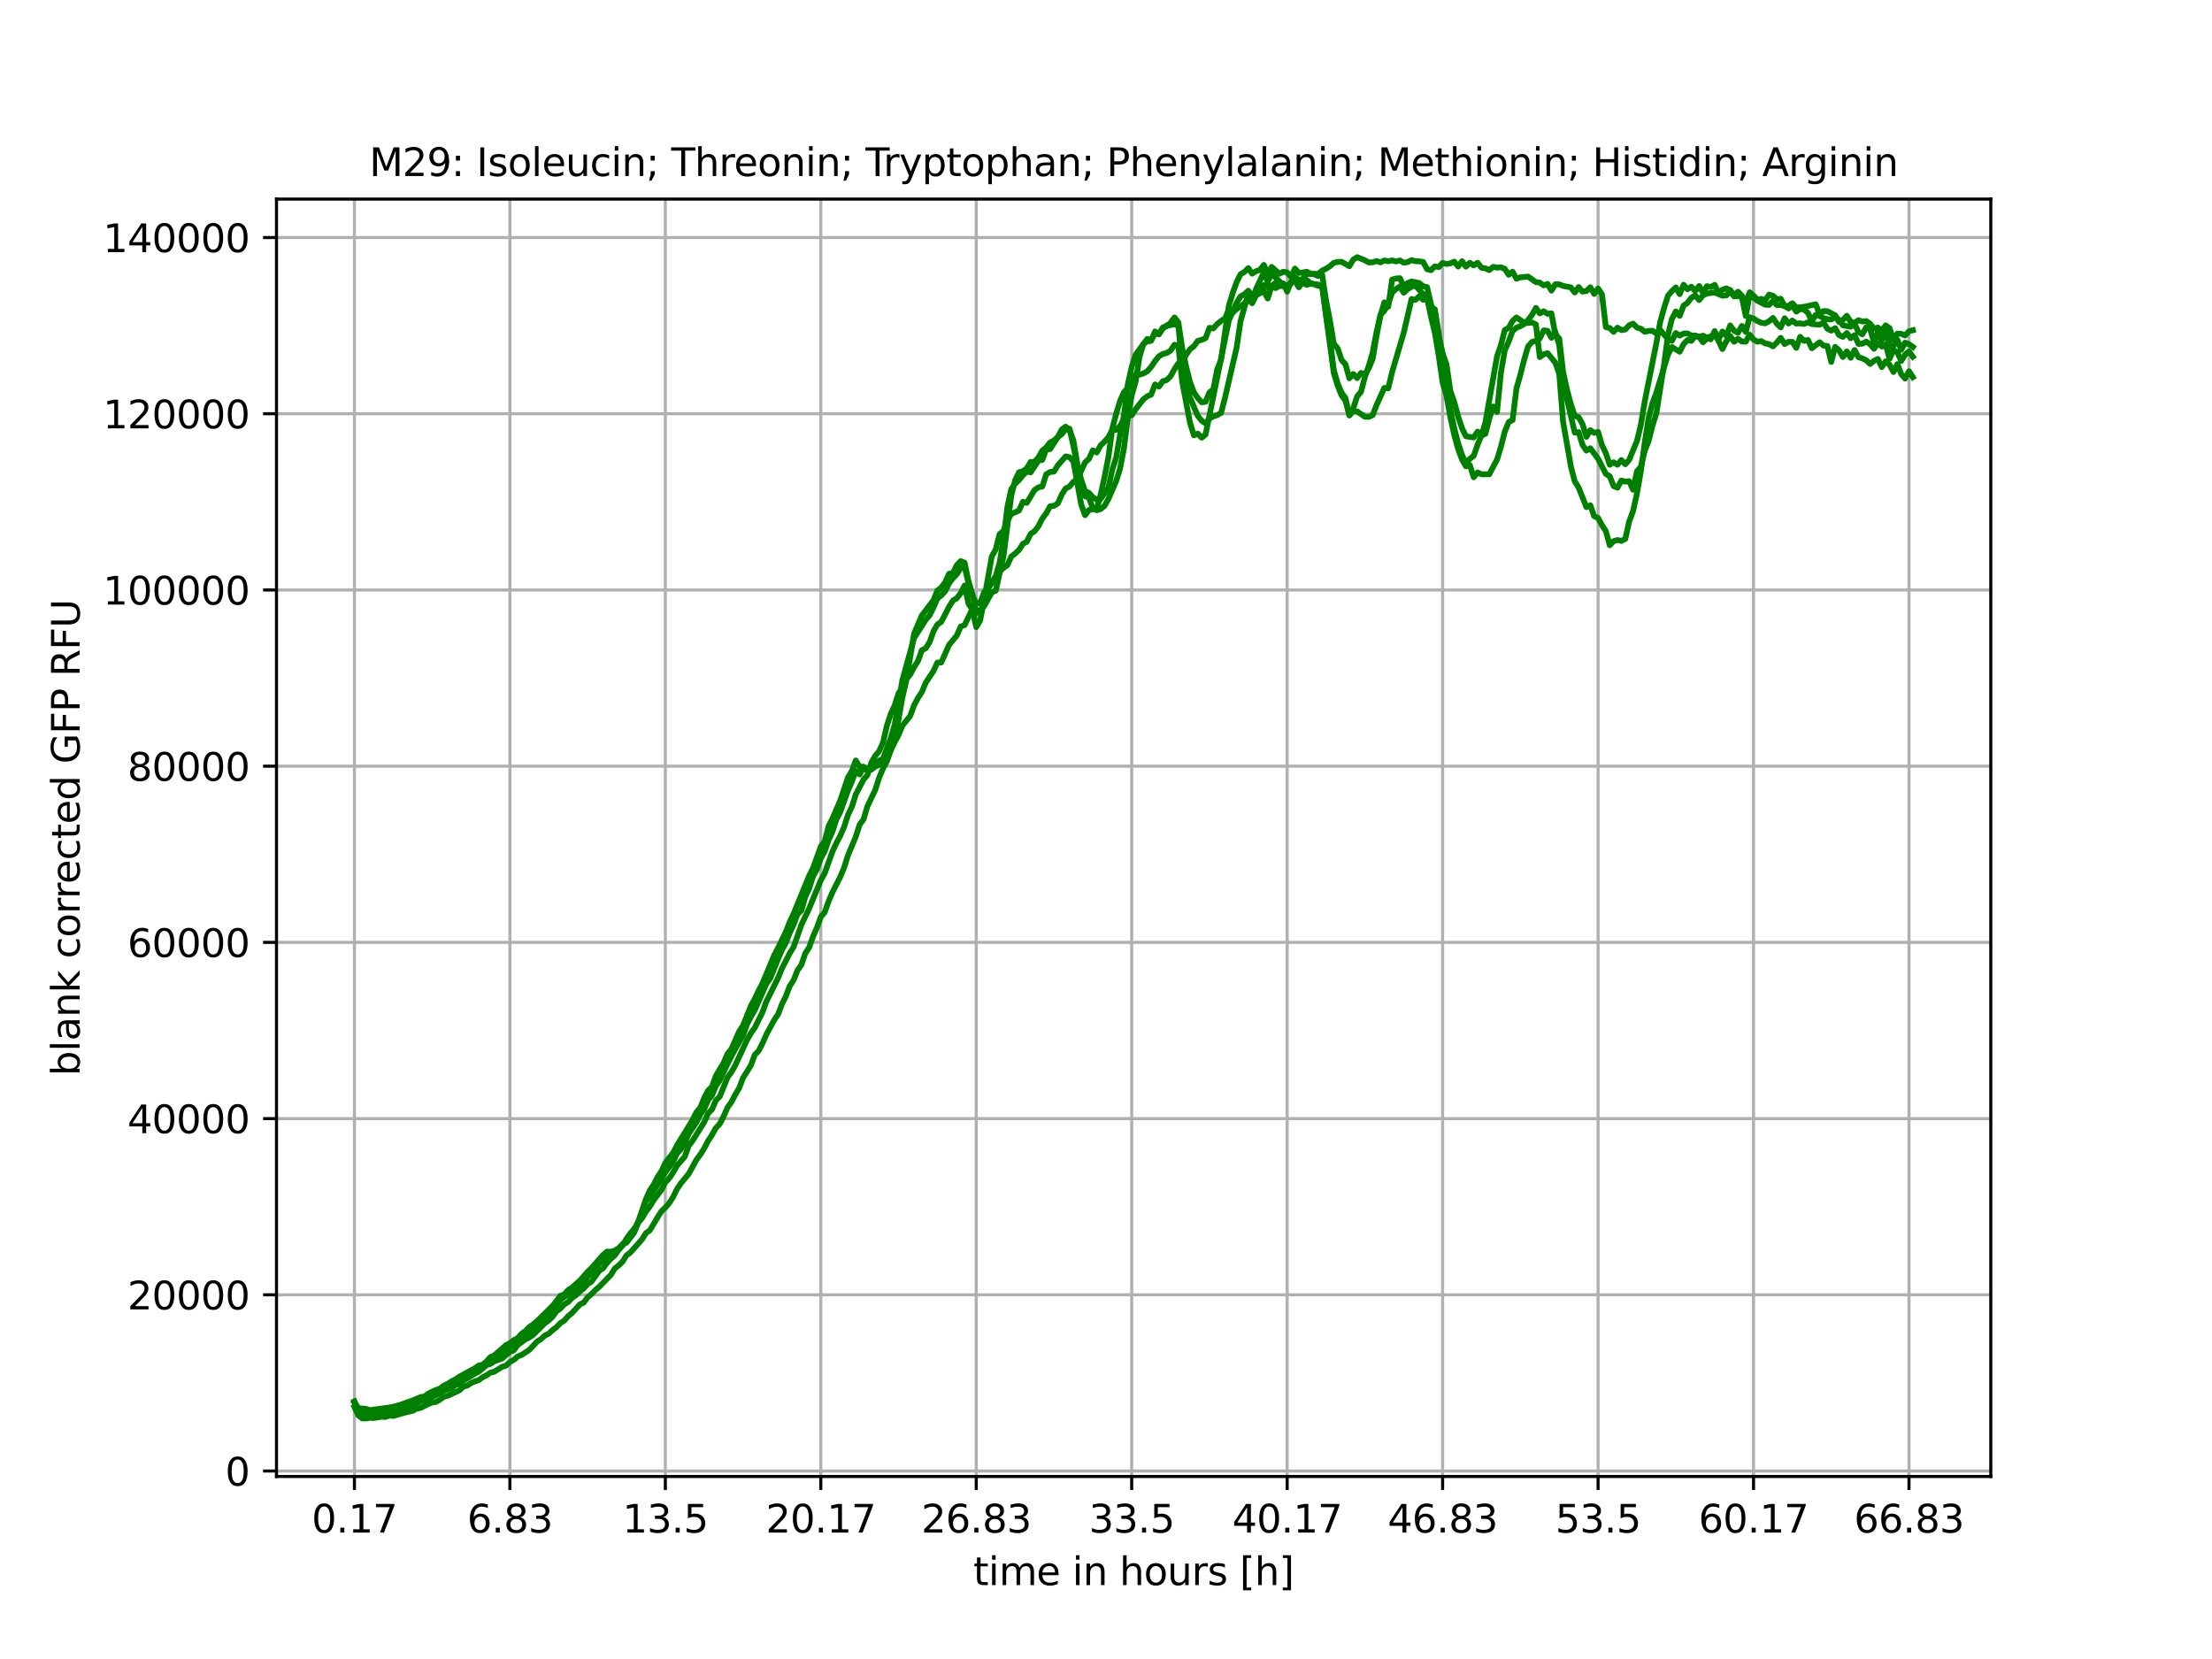 <?xml version="1.0" encoding="utf-8" standalone="no"?>
<!DOCTYPE svg PUBLIC "-//W3C//DTD SVG 1.1//EN"
  "http://www.w3.org/Graphics/SVG/1.1/DTD/svg11.dtd">
<svg xmlns:xlink="http://www.w3.org/1999/xlink" width="576pt" height="432pt" viewBox="0 0 576 432" xmlns="http://www.w3.org/2000/svg" version="1.1">
 <defs>
  <style type="text/css">*{stroke-linejoin: round; stroke-linecap: butt}</style>
 </defs>
 <g id="figure_1">
  <g id="patch_1">
   <path d="M 0 432 
L 576 432 
L 576 0 
L 0 0 
z
" style="fill: #ffffff"/>
  </g>
  <g id="axes_1">
   <g id="patch_2">
    <path d="M 72 384.48 
L 518.4 384.48 
L 518.4 51.84 
L 72 51.84 
z
" style="fill: #ffffff"/>
   </g>
   <g id="matplotlib.axis_1">
    <g id="xtick_1">
     <g id="line2d_1">
      <path d="M 92.291 384.48 
L 92.291 51.84 
" clip-path="url(#p1aeedb06ae)" style="fill: none; stroke: #b0b0b0; stroke-width: 0.8; stroke-linecap: square"/>
     </g>
     <g id="line2d_2">
      <defs>
       <path id="m1487373f7a" d="M 0 0 
L 0 3.5 
" style="stroke: #000000; stroke-width: 0.8"/>
      </defs>
      <g>
       <use xlink:href="#m1487373f7a" x="92.291" y="384.48" style="stroke: #000000; stroke-width: 0.8"/>
      </g>
     </g>
     <g id="text_1">
      <!-- 0.17 -->
      <g transform="translate(81.158 399.078) scale(0.1 -0.1)">
       <defs>
        <path id="DejaVuSans-30" d="M 2034 4250 
Q 1547 4250 1301 3770 
Q 1056 3291 1056 2328 
Q 1056 1369 1301 889 
Q 1547 409 2034 409 
Q 2525 409 2770 889 
Q 3016 1369 3016 2328 
Q 3016 3291 2770 3770 
Q 2525 4250 2034 4250 
z
M 2034 4750 
Q 2819 4750 3233 4129 
Q 3647 3509 3647 2328 
Q 3647 1150 3233 529 
Q 2819 -91 2034 -91 
Q 1250 -91 836 529 
Q 422 1150 422 2328 
Q 422 3509 836 4129 
Q 1250 4750 2034 4750 
z
" transform="scale(0.016)"/>
        <path id="DejaVuSans-2e" d="M 684 794 
L 1344 794 
L 1344 0 
L 684 0 
L 684 794 
z
" transform="scale(0.016)"/>
        <path id="DejaVuSans-31" d="M 794 531 
L 1825 531 
L 1825 4091 
L 703 3866 
L 703 4441 
L 1819 4666 
L 2450 4666 
L 2450 531 
L 3481 531 
L 3481 0 
L 794 0 
L 794 531 
z
" transform="scale(0.016)"/>
        <path id="DejaVuSans-37" d="M 525 4666 
L 3525 4666 
L 3525 4397 
L 1831 0 
L 1172 0 
L 2766 4134 
L 525 4134 
L 525 4666 
z
" transform="scale(0.016)"/>
       </defs>
       <use xlink:href="#DejaVuSans-30"/>
       <use xlink:href="#DejaVuSans-2e" x="63.623"/>
       <use xlink:href="#DejaVuSans-31" x="95.41"/>
       <use xlink:href="#DejaVuSans-37" x="159.033"/>
      </g>
     </g>
    </g>
    <g id="xtick_2">
     <g id="line2d_3">
      <path d="M 132.772 384.48 
L 132.772 51.84 
" clip-path="url(#p1aeedb06ae)" style="fill: none; stroke: #b0b0b0; stroke-width: 0.8; stroke-linecap: square"/>
     </g>
     <g id="line2d_4">
      <g>
       <use xlink:href="#m1487373f7a" x="132.772" y="384.48" style="stroke: #000000; stroke-width: 0.8"/>
      </g>
     </g>
     <g id="text_2">
      <!-- 6.83 -->
      <g transform="translate(121.639 399.078) scale(0.1 -0.1)">
       <defs>
        <path id="DejaVuSans-36" d="M 2113 2584 
Q 1688 2584 1439 2293 
Q 1191 2003 1191 1497 
Q 1191 994 1439 701 
Q 1688 409 2113 409 
Q 2538 409 2786 701 
Q 3034 994 3034 1497 
Q 3034 2003 2786 2293 
Q 2538 2584 2113 2584 
z
M 3366 4563 
L 3366 3988 
Q 3128 4100 2886 4159 
Q 2644 4219 2406 4219 
Q 1781 4219 1451 3797 
Q 1122 3375 1075 2522 
Q 1259 2794 1537 2939 
Q 1816 3084 2150 3084 
Q 2853 3084 3261 2657 
Q 3669 2231 3669 1497 
Q 3669 778 3244 343 
Q 2819 -91 2113 -91 
Q 1303 -91 875 529 
Q 447 1150 447 2328 
Q 447 3434 972 4092 
Q 1497 4750 2381 4750 
Q 2619 4750 2861 4703 
Q 3103 4656 3366 4563 
z
" transform="scale(0.016)"/>
        <path id="DejaVuSans-38" d="M 2034 2216 
Q 1584 2216 1326 1975 
Q 1069 1734 1069 1313 
Q 1069 891 1326 650 
Q 1584 409 2034 409 
Q 2484 409 2743 651 
Q 3003 894 3003 1313 
Q 3003 1734 2745 1975 
Q 2488 2216 2034 2216 
z
M 1403 2484 
Q 997 2584 770 2862 
Q 544 3141 544 3541 
Q 544 4100 942 4425 
Q 1341 4750 2034 4750 
Q 2731 4750 3128 4425 
Q 3525 4100 3525 3541 
Q 3525 3141 3298 2862 
Q 3072 2584 2669 2484 
Q 3125 2378 3379 2068 
Q 3634 1759 3634 1313 
Q 3634 634 3220 271 
Q 2806 -91 2034 -91 
Q 1263 -91 848 271 
Q 434 634 434 1313 
Q 434 1759 690 2068 
Q 947 2378 1403 2484 
z
M 1172 3481 
Q 1172 3119 1398 2916 
Q 1625 2713 2034 2713 
Q 2441 2713 2670 2916 
Q 2900 3119 2900 3481 
Q 2900 3844 2670 4047 
Q 2441 4250 2034 4250 
Q 1625 4250 1398 4047 
Q 1172 3844 1172 3481 
z
" transform="scale(0.016)"/>
        <path id="DejaVuSans-33" d="M 2597 2516 
Q 3050 2419 3304 2112 
Q 3559 1806 3559 1356 
Q 3559 666 3084 287 
Q 2609 -91 1734 -91 
Q 1441 -91 1130 -33 
Q 819 25 488 141 
L 488 750 
Q 750 597 1062 519 
Q 1375 441 1716 441 
Q 2309 441 2620 675 
Q 2931 909 2931 1356 
Q 2931 1769 2642 2001 
Q 2353 2234 1838 2234 
L 1294 2234 
L 1294 2753 
L 1863 2753 
Q 2328 2753 2575 2939 
Q 2822 3125 2822 3475 
Q 2822 3834 2567 4026 
Q 2313 4219 1838 4219 
Q 1578 4219 1281 4162 
Q 984 4106 628 3988 
L 628 4550 
Q 988 4650 1302 4700 
Q 1616 4750 1894 4750 
Q 2613 4750 3031 4423 
Q 3450 4097 3450 3541 
Q 3450 3153 3228 2886 
Q 3006 2619 2597 2516 
z
" transform="scale(0.016)"/>
       </defs>
       <use xlink:href="#DejaVuSans-36"/>
       <use xlink:href="#DejaVuSans-2e" x="63.623"/>
       <use xlink:href="#DejaVuSans-38" x="95.41"/>
       <use xlink:href="#DejaVuSans-33" x="159.033"/>
      </g>
     </g>
    </g>
    <g id="xtick_3">
     <g id="line2d_5">
      <path d="M 173.252 384.48 
L 173.252 51.84 
" clip-path="url(#p1aeedb06ae)" style="fill: none; stroke: #b0b0b0; stroke-width: 0.8; stroke-linecap: square"/>
     </g>
     <g id="line2d_6">
      <g>
       <use xlink:href="#m1487373f7a" x="173.252" y="384.48" style="stroke: #000000; stroke-width: 0.8"/>
      </g>
     </g>
     <g id="text_3">
      <!-- 13.5 -->
      <g transform="translate(162.119 399.078) scale(0.1 -0.1)">
       <defs>
        <path id="DejaVuSans-35" d="M 691 4666 
L 3169 4666 
L 3169 4134 
L 1269 4134 
L 1269 2991 
Q 1406 3038 1543 3061 
Q 1681 3084 1819 3084 
Q 2600 3084 3056 2656 
Q 3513 2228 3513 1497 
Q 3513 744 3044 326 
Q 2575 -91 1722 -91 
Q 1428 -91 1123 -41 
Q 819 9 494 109 
L 494 744 
Q 775 591 1075 516 
Q 1375 441 1709 441 
Q 2250 441 2565 725 
Q 2881 1009 2881 1497 
Q 2881 1984 2565 2268 
Q 2250 2553 1709 2553 
Q 1456 2553 1204 2497 
Q 953 2441 691 2322 
L 691 4666 
z
" transform="scale(0.016)"/>
       </defs>
       <use xlink:href="#DejaVuSans-31"/>
       <use xlink:href="#DejaVuSans-33" x="63.623"/>
       <use xlink:href="#DejaVuSans-2e" x="127.246"/>
       <use xlink:href="#DejaVuSans-35" x="159.033"/>
      </g>
     </g>
    </g>
    <g id="xtick_4">
     <g id="line2d_7">
      <path d="M 213.733 384.48 
L 213.733 51.84 
" clip-path="url(#p1aeedb06ae)" style="fill: none; stroke: #b0b0b0; stroke-width: 0.8; stroke-linecap: square"/>
     </g>
     <g id="line2d_8">
      <g>
       <use xlink:href="#m1487373f7a" x="213.733" y="384.48" style="stroke: #000000; stroke-width: 0.8"/>
      </g>
     </g>
     <g id="text_4">
      <!-- 20.17 -->
      <g transform="translate(199.419 399.078) scale(0.1 -0.1)">
       <defs>
        <path id="DejaVuSans-32" d="M 1228 531 
L 3431 531 
L 3431 0 
L 469 0 
L 469 531 
Q 828 903 1448 1529 
Q 2069 2156 2228 2338 
Q 2531 2678 2651 2914 
Q 2772 3150 2772 3378 
Q 2772 3750 2511 3984 
Q 2250 4219 1831 4219 
Q 1534 4219 1204 4116 
Q 875 4013 500 3803 
L 500 4441 
Q 881 4594 1212 4672 
Q 1544 4750 1819 4750 
Q 2544 4750 2975 4387 
Q 3406 4025 3406 3419 
Q 3406 3131 3298 2873 
Q 3191 2616 2906 2266 
Q 2828 2175 2409 1742 
Q 1991 1309 1228 531 
z
" transform="scale(0.016)"/>
       </defs>
       <use xlink:href="#DejaVuSans-32"/>
       <use xlink:href="#DejaVuSans-30" x="63.623"/>
       <use xlink:href="#DejaVuSans-2e" x="127.246"/>
       <use xlink:href="#DejaVuSans-31" x="159.033"/>
       <use xlink:href="#DejaVuSans-37" x="222.656"/>
      </g>
     </g>
    </g>
    <g id="xtick_5">
     <g id="line2d_9">
      <path d="M 254.213 384.48 
L 254.213 51.84 
" clip-path="url(#p1aeedb06ae)" style="fill: none; stroke: #b0b0b0; stroke-width: 0.8; stroke-linecap: square"/>
     </g>
     <g id="line2d_10">
      <g>
       <use xlink:href="#m1487373f7a" x="254.213" y="384.48" style="stroke: #000000; stroke-width: 0.8"/>
      </g>
     </g>
     <g id="text_5">
      <!-- 26.83 -->
      <g transform="translate(239.899 399.078) scale(0.1 -0.1)">
       <use xlink:href="#DejaVuSans-32"/>
       <use xlink:href="#DejaVuSans-36" x="63.623"/>
       <use xlink:href="#DejaVuSans-2e" x="127.246"/>
       <use xlink:href="#DejaVuSans-38" x="159.033"/>
       <use xlink:href="#DejaVuSans-33" x="222.656"/>
      </g>
     </g>
    </g>
    <g id="xtick_6">
     <g id="line2d_11">
      <path d="M 294.694 384.48 
L 294.694 51.84 
" clip-path="url(#p1aeedb06ae)" style="fill: none; stroke: #b0b0b0; stroke-width: 0.8; stroke-linecap: square"/>
     </g>
     <g id="line2d_12">
      <g>
       <use xlink:href="#m1487373f7a" x="294.694" y="384.48" style="stroke: #000000; stroke-width: 0.8"/>
      </g>
     </g>
     <g id="text_6">
      <!-- 33.5 -->
      <g transform="translate(283.561 399.078) scale(0.1 -0.1)">
       <use xlink:href="#DejaVuSans-33"/>
       <use xlink:href="#DejaVuSans-33" x="63.623"/>
       <use xlink:href="#DejaVuSans-2e" x="127.246"/>
       <use xlink:href="#DejaVuSans-35" x="159.033"/>
      </g>
     </g>
    </g>
    <g id="xtick_7">
     <g id="line2d_13">
      <path d="M 335.175 384.48 
L 335.175 51.84 
" clip-path="url(#p1aeedb06ae)" style="fill: none; stroke: #b0b0b0; stroke-width: 0.8; stroke-linecap: square"/>
     </g>
     <g id="line2d_14">
      <g>
       <use xlink:href="#m1487373f7a" x="335.175" y="384.48" style="stroke: #000000; stroke-width: 0.8"/>
      </g>
     </g>
     <g id="text_7">
      <!-- 40.17 -->
      <g transform="translate(320.861 399.078) scale(0.1 -0.1)">
       <defs>
        <path id="DejaVuSans-34" d="M 2419 4116 
L 825 1625 
L 2419 1625 
L 2419 4116 
z
M 2253 4666 
L 3047 4666 
L 3047 1625 
L 3713 1625 
L 3713 1100 
L 3047 1100 
L 3047 0 
L 2419 0 
L 2419 1100 
L 313 1100 
L 313 1709 
L 2253 4666 
z
" transform="scale(0.016)"/>
       </defs>
       <use xlink:href="#DejaVuSans-34"/>
       <use xlink:href="#DejaVuSans-30" x="63.623"/>
       <use xlink:href="#DejaVuSans-2e" x="127.246"/>
       <use xlink:href="#DejaVuSans-31" x="159.033"/>
       <use xlink:href="#DejaVuSans-37" x="222.656"/>
      </g>
     </g>
    </g>
    <g id="xtick_8">
     <g id="line2d_15">
      <path d="M 375.655 384.48 
L 375.655 51.84 
" clip-path="url(#p1aeedb06ae)" style="fill: none; stroke: #b0b0b0; stroke-width: 0.8; stroke-linecap: square"/>
     </g>
     <g id="line2d_16">
      <g>
       <use xlink:href="#m1487373f7a" x="375.655" y="384.48" style="stroke: #000000; stroke-width: 0.8"/>
      </g>
     </g>
     <g id="text_8">
      <!-- 46.83 -->
      <g transform="translate(361.341 399.078) scale(0.1 -0.1)">
       <use xlink:href="#DejaVuSans-34"/>
       <use xlink:href="#DejaVuSans-36" x="63.623"/>
       <use xlink:href="#DejaVuSans-2e" x="127.246"/>
       <use xlink:href="#DejaVuSans-38" x="159.033"/>
       <use xlink:href="#DejaVuSans-33" x="222.656"/>
      </g>
     </g>
    </g>
    <g id="xtick_9">
     <g id="line2d_17">
      <path d="M 416.136 384.48 
L 416.136 51.84 
" clip-path="url(#p1aeedb06ae)" style="fill: none; stroke: #b0b0b0; stroke-width: 0.8; stroke-linecap: square"/>
     </g>
     <g id="line2d_18">
      <g>
       <use xlink:href="#m1487373f7a" x="416.136" y="384.48" style="stroke: #000000; stroke-width: 0.8"/>
      </g>
     </g>
     <g id="text_9">
      <!-- 53.5 -->
      <g transform="translate(405.003 399.078) scale(0.1 -0.1)">
       <use xlink:href="#DejaVuSans-35"/>
       <use xlink:href="#DejaVuSans-33" x="63.623"/>
       <use xlink:href="#DejaVuSans-2e" x="127.246"/>
       <use xlink:href="#DejaVuSans-35" x="159.033"/>
      </g>
     </g>
    </g>
    <g id="xtick_10">
     <g id="line2d_19">
      <path d="M 456.616 384.48 
L 456.616 51.84 
" clip-path="url(#p1aeedb06ae)" style="fill: none; stroke: #b0b0b0; stroke-width: 0.8; stroke-linecap: square"/>
     </g>
     <g id="line2d_20">
      <g>
       <use xlink:href="#m1487373f7a" x="456.616" y="384.48" style="stroke: #000000; stroke-width: 0.8"/>
      </g>
     </g>
     <g id="text_10">
      <!-- 60.17 -->
      <g transform="translate(442.302 399.078) scale(0.1 -0.1)">
       <use xlink:href="#DejaVuSans-36"/>
       <use xlink:href="#DejaVuSans-30" x="63.623"/>
       <use xlink:href="#DejaVuSans-2e" x="127.246"/>
       <use xlink:href="#DejaVuSans-31" x="159.033"/>
       <use xlink:href="#DejaVuSans-37" x="222.656"/>
      </g>
     </g>
    </g>
    <g id="xtick_11">
     <g id="line2d_21">
      <path d="M 497.097 384.48 
L 497.097 51.84 
" clip-path="url(#p1aeedb06ae)" style="fill: none; stroke: #b0b0b0; stroke-width: 0.8; stroke-linecap: square"/>
     </g>
     <g id="line2d_22">
      <g>
       <use xlink:href="#m1487373f7a" x="497.097" y="384.48" style="stroke: #000000; stroke-width: 0.8"/>
      </g>
     </g>
     <g id="text_11">
      <!-- 66.83 -->
      <g transform="translate(482.783 399.078) scale(0.1 -0.1)">
       <use xlink:href="#DejaVuSans-36"/>
       <use xlink:href="#DejaVuSans-36" x="63.623"/>
       <use xlink:href="#DejaVuSans-2e" x="127.246"/>
       <use xlink:href="#DejaVuSans-38" x="159.033"/>
       <use xlink:href="#DejaVuSans-33" x="222.656"/>
      </g>
     </g>
    </g>
    <g id="text_12">
     <!-- time in hours [h] -->
     <g transform="translate(253.452 412.757) scale(0.1 -0.1)">
      <defs>
       <path id="DejaVuSans-74" d="M 1172 4494 
L 1172 3500 
L 2356 3500 
L 2356 3053 
L 1172 3053 
L 1172 1153 
Q 1172 725 1289 603 
Q 1406 481 1766 481 
L 2356 481 
L 2356 0 
L 1766 0 
Q 1100 0 847 248 
Q 594 497 594 1153 
L 594 3053 
L 172 3053 
L 172 3500 
L 594 3500 
L 594 4494 
L 1172 4494 
z
" transform="scale(0.016)"/>
       <path id="DejaVuSans-69" d="M 603 3500 
L 1178 3500 
L 1178 0 
L 603 0 
L 603 3500 
z
M 603 4863 
L 1178 4863 
L 1178 4134 
L 603 4134 
L 603 4863 
z
" transform="scale(0.016)"/>
       <path id="DejaVuSans-6d" d="M 3328 2828 
Q 3544 3216 3844 3400 
Q 4144 3584 4550 3584 
Q 5097 3584 5394 3201 
Q 5691 2819 5691 2113 
L 5691 0 
L 5113 0 
L 5113 2094 
Q 5113 2597 4934 2840 
Q 4756 3084 4391 3084 
Q 3944 3084 3684 2787 
Q 3425 2491 3425 1978 
L 3425 0 
L 2847 0 
L 2847 2094 
Q 2847 2600 2669 2842 
Q 2491 3084 2119 3084 
Q 1678 3084 1418 2786 
Q 1159 2488 1159 1978 
L 1159 0 
L 581 0 
L 581 3500 
L 1159 3500 
L 1159 2956 
Q 1356 3278 1631 3431 
Q 1906 3584 2284 3584 
Q 2666 3584 2933 3390 
Q 3200 3197 3328 2828 
z
" transform="scale(0.016)"/>
       <path id="DejaVuSans-65" d="M 3597 1894 
L 3597 1613 
L 953 1613 
Q 991 1019 1311 708 
Q 1631 397 2203 397 
Q 2534 397 2845 478 
Q 3156 559 3463 722 
L 3463 178 
Q 3153 47 2828 -22 
Q 2503 -91 2169 -91 
Q 1331 -91 842 396 
Q 353 884 353 1716 
Q 353 2575 817 3079 
Q 1281 3584 2069 3584 
Q 2775 3584 3186 3129 
Q 3597 2675 3597 1894 
z
M 3022 2063 
Q 3016 2534 2758 2815 
Q 2500 3097 2075 3097 
Q 1594 3097 1305 2825 
Q 1016 2553 972 2059 
L 3022 2063 
z
" transform="scale(0.016)"/>
       <path id="DejaVuSans-20" transform="scale(0.016)"/>
       <path id="DejaVuSans-6e" d="M 3513 2113 
L 3513 0 
L 2938 0 
L 2938 2094 
Q 2938 2591 2744 2837 
Q 2550 3084 2163 3084 
Q 1697 3084 1428 2787 
Q 1159 2491 1159 1978 
L 1159 0 
L 581 0 
L 581 3500 
L 1159 3500 
L 1159 2956 
Q 1366 3272 1645 3428 
Q 1925 3584 2291 3584 
Q 2894 3584 3203 3211 
Q 3513 2838 3513 2113 
z
" transform="scale(0.016)"/>
       <path id="DejaVuSans-68" d="M 3513 2113 
L 3513 0 
L 2938 0 
L 2938 2094 
Q 2938 2591 2744 2837 
Q 2550 3084 2163 3084 
Q 1697 3084 1428 2787 
Q 1159 2491 1159 1978 
L 1159 0 
L 581 0 
L 581 4863 
L 1159 4863 
L 1159 2956 
Q 1366 3272 1645 3428 
Q 1925 3584 2291 3584 
Q 2894 3584 3203 3211 
Q 3513 2838 3513 2113 
z
" transform="scale(0.016)"/>
       <path id="DejaVuSans-6f" d="M 1959 3097 
Q 1497 3097 1228 2736 
Q 959 2375 959 1747 
Q 959 1119 1226 758 
Q 1494 397 1959 397 
Q 2419 397 2687 759 
Q 2956 1122 2956 1747 
Q 2956 2369 2687 2733 
Q 2419 3097 1959 3097 
z
M 1959 3584 
Q 2709 3584 3137 3096 
Q 3566 2609 3566 1747 
Q 3566 888 3137 398 
Q 2709 -91 1959 -91 
Q 1206 -91 779 398 
Q 353 888 353 1747 
Q 353 2609 779 3096 
Q 1206 3584 1959 3584 
z
" transform="scale(0.016)"/>
       <path id="DejaVuSans-75" d="M 544 1381 
L 544 3500 
L 1119 3500 
L 1119 1403 
Q 1119 906 1312 657 
Q 1506 409 1894 409 
Q 2359 409 2629 706 
Q 2900 1003 2900 1516 
L 2900 3500 
L 3475 3500 
L 3475 0 
L 2900 0 
L 2900 538 
Q 2691 219 2414 64 
Q 2138 -91 1772 -91 
Q 1169 -91 856 284 
Q 544 659 544 1381 
z
M 1991 3584 
L 1991 3584 
z
" transform="scale(0.016)"/>
       <path id="DejaVuSans-72" d="M 2631 2963 
Q 2534 3019 2420 3045 
Q 2306 3072 2169 3072 
Q 1681 3072 1420 2755 
Q 1159 2438 1159 1844 
L 1159 0 
L 581 0 
L 581 3500 
L 1159 3500 
L 1159 2956 
Q 1341 3275 1631 3429 
Q 1922 3584 2338 3584 
Q 2397 3584 2469 3576 
Q 2541 3569 2628 3553 
L 2631 2963 
z
" transform="scale(0.016)"/>
       <path id="DejaVuSans-73" d="M 2834 3397 
L 2834 2853 
Q 2591 2978 2328 3040 
Q 2066 3103 1784 3103 
Q 1356 3103 1142 2972 
Q 928 2841 928 2578 
Q 928 2378 1081 2264 
Q 1234 2150 1697 2047 
L 1894 2003 
Q 2506 1872 2764 1633 
Q 3022 1394 3022 966 
Q 3022 478 2636 193 
Q 2250 -91 1575 -91 
Q 1294 -91 989 -36 
Q 684 19 347 128 
L 347 722 
Q 666 556 975 473 
Q 1284 391 1588 391 
Q 1994 391 2212 530 
Q 2431 669 2431 922 
Q 2431 1156 2273 1281 
Q 2116 1406 1581 1522 
L 1381 1569 
Q 847 1681 609 1914 
Q 372 2147 372 2553 
Q 372 3047 722 3315 
Q 1072 3584 1716 3584 
Q 2034 3584 2315 3537 
Q 2597 3491 2834 3397 
z
" transform="scale(0.016)"/>
       <path id="DejaVuSans-5b" d="M 550 4863 
L 1875 4863 
L 1875 4416 
L 1125 4416 
L 1125 -397 
L 1875 -397 
L 1875 -844 
L 550 -844 
L 550 4863 
z
" transform="scale(0.016)"/>
       <path id="DejaVuSans-5d" d="M 1947 4863 
L 1947 -844 
L 622 -844 
L 622 -397 
L 1369 -397 
L 1369 4416 
L 622 4416 
L 622 4863 
L 1947 4863 
z
" transform="scale(0.016)"/>
      </defs>
      <use xlink:href="#DejaVuSans-74"/>
      <use xlink:href="#DejaVuSans-69" x="39.209"/>
      <use xlink:href="#DejaVuSans-6d" x="66.992"/>
      <use xlink:href="#DejaVuSans-65" x="164.404"/>
      <use xlink:href="#DejaVuSans-20" x="225.928"/>
      <use xlink:href="#DejaVuSans-69" x="257.715"/>
      <use xlink:href="#DejaVuSans-6e" x="285.498"/>
      <use xlink:href="#DejaVuSans-20" x="348.877"/>
      <use xlink:href="#DejaVuSans-68" x="380.664"/>
      <use xlink:href="#DejaVuSans-6f" x="444.043"/>
      <use xlink:href="#DejaVuSans-75" x="505.225"/>
      <use xlink:href="#DejaVuSans-72" x="568.604"/>
      <use xlink:href="#DejaVuSans-73" x="609.717"/>
      <use xlink:href="#DejaVuSans-20" x="661.816"/>
      <use xlink:href="#DejaVuSans-5b" x="693.604"/>
      <use xlink:href="#DejaVuSans-68" x="732.617"/>
      <use xlink:href="#DejaVuSans-5d" x="795.996"/>
     </g>
    </g>
   </g>
   <g id="matplotlib.axis_2">
    <g id="ytick_1">
     <g id="line2d_23">
      <path d="M 72 383.051 
L 518.4 383.051 
" clip-path="url(#p1aeedb06ae)" style="fill: none; stroke: #b0b0b0; stroke-width: 0.8; stroke-linecap: square"/>
     </g>
     <g id="line2d_24">
      <defs>
       <path id="m5611ed3069" d="M 0 0 
L -3.5 0 
" style="stroke: #000000; stroke-width: 0.8"/>
      </defs>
      <g>
       <use xlink:href="#m5611ed3069" x="72" y="383.051" style="stroke: #000000; stroke-width: 0.8"/>
      </g>
     </g>
     <g id="text_13">
      <!-- 0 -->
      <g transform="translate(58.638 386.85) scale(0.1 -0.1)">
       <use xlink:href="#DejaVuSans-30"/>
      </g>
     </g>
    </g>
    <g id="ytick_2">
     <g id="line2d_25">
      <path d="M 72 337.166 
L 518.4 337.166 
" clip-path="url(#p1aeedb06ae)" style="fill: none; stroke: #b0b0b0; stroke-width: 0.8; stroke-linecap: square"/>
     </g>
     <g id="line2d_26">
      <g>
       <use xlink:href="#m5611ed3069" x="72" y="337.166" style="stroke: #000000; stroke-width: 0.8"/>
      </g>
     </g>
     <g id="text_14">
      <!-- 20000 -->
      <g transform="translate(33.188 340.965) scale(0.1 -0.1)">
       <use xlink:href="#DejaVuSans-32"/>
       <use xlink:href="#DejaVuSans-30" x="63.623"/>
       <use xlink:href="#DejaVuSans-30" x="127.246"/>
       <use xlink:href="#DejaVuSans-30" x="190.869"/>
       <use xlink:href="#DejaVuSans-30" x="254.492"/>
      </g>
     </g>
    </g>
    <g id="ytick_3">
     <g id="line2d_27">
      <path d="M 72 291.28 
L 518.4 291.28 
" clip-path="url(#p1aeedb06ae)" style="fill: none; stroke: #b0b0b0; stroke-width: 0.8; stroke-linecap: square"/>
     </g>
     <g id="line2d_28">
      <g>
       <use xlink:href="#m5611ed3069" x="72" y="291.28" style="stroke: #000000; stroke-width: 0.8"/>
      </g>
     </g>
     <g id="text_15">
      <!-- 40000 -->
      <g transform="translate(33.188 295.08) scale(0.1 -0.1)">
       <use xlink:href="#DejaVuSans-34"/>
       <use xlink:href="#DejaVuSans-30" x="63.623"/>
       <use xlink:href="#DejaVuSans-30" x="127.246"/>
       <use xlink:href="#DejaVuSans-30" x="190.869"/>
       <use xlink:href="#DejaVuSans-30" x="254.492"/>
      </g>
     </g>
    </g>
    <g id="ytick_4">
     <g id="line2d_29">
      <path d="M 72 245.395 
L 518.4 245.395 
" clip-path="url(#p1aeedb06ae)" style="fill: none; stroke: #b0b0b0; stroke-width: 0.8; stroke-linecap: square"/>
     </g>
     <g id="line2d_30">
      <g>
       <use xlink:href="#m5611ed3069" x="72" y="245.395" style="stroke: #000000; stroke-width: 0.8"/>
      </g>
     </g>
     <g id="text_16">
      <!-- 60000 -->
      <g transform="translate(33.188 249.194) scale(0.1 -0.1)">
       <use xlink:href="#DejaVuSans-36"/>
       <use xlink:href="#DejaVuSans-30" x="63.623"/>
       <use xlink:href="#DejaVuSans-30" x="127.246"/>
       <use xlink:href="#DejaVuSans-30" x="190.869"/>
       <use xlink:href="#DejaVuSans-30" x="254.492"/>
      </g>
     </g>
    </g>
    <g id="ytick_5">
     <g id="line2d_31">
      <path d="M 72 199.51 
L 518.4 199.51 
" clip-path="url(#p1aeedb06ae)" style="fill: none; stroke: #b0b0b0; stroke-width: 0.8; stroke-linecap: square"/>
     </g>
     <g id="line2d_32">
      <g>
       <use xlink:href="#m5611ed3069" x="72" y="199.51" style="stroke: #000000; stroke-width: 0.8"/>
      </g>
     </g>
     <g id="text_17">
      <!-- 80000 -->
      <g transform="translate(33.188 203.309) scale(0.1 -0.1)">
       <use xlink:href="#DejaVuSans-38"/>
       <use xlink:href="#DejaVuSans-30" x="63.623"/>
       <use xlink:href="#DejaVuSans-30" x="127.246"/>
       <use xlink:href="#DejaVuSans-30" x="190.869"/>
       <use xlink:href="#DejaVuSans-30" x="254.492"/>
      </g>
     </g>
    </g>
    <g id="ytick_6">
     <g id="line2d_33">
      <path d="M 72 153.625 
L 518.4 153.625 
" clip-path="url(#p1aeedb06ae)" style="fill: none; stroke: #b0b0b0; stroke-width: 0.8; stroke-linecap: square"/>
     </g>
     <g id="line2d_34">
      <g>
       <use xlink:href="#m5611ed3069" x="72" y="153.625" style="stroke: #000000; stroke-width: 0.8"/>
      </g>
     </g>
     <g id="text_18">
      <!-- 100000 -->
      <g transform="translate(26.825 157.424) scale(0.1 -0.1)">
       <use xlink:href="#DejaVuSans-31"/>
       <use xlink:href="#DejaVuSans-30" x="63.623"/>
       <use xlink:href="#DejaVuSans-30" x="127.246"/>
       <use xlink:href="#DejaVuSans-30" x="190.869"/>
       <use xlink:href="#DejaVuSans-30" x="254.492"/>
       <use xlink:href="#DejaVuSans-30" x="318.115"/>
      </g>
     </g>
    </g>
    <g id="ytick_7">
     <g id="line2d_35">
      <path d="M 72 107.739 
L 518.4 107.739 
" clip-path="url(#p1aeedb06ae)" style="fill: none; stroke: #b0b0b0; stroke-width: 0.8; stroke-linecap: square"/>
     </g>
     <g id="line2d_36">
      <g>
       <use xlink:href="#m5611ed3069" x="72" y="107.739" style="stroke: #000000; stroke-width: 0.8"/>
      </g>
     </g>
     <g id="text_19">
      <!-- 120000 -->
      <g transform="translate(26.825 111.539) scale(0.1 -0.1)">
       <use xlink:href="#DejaVuSans-31"/>
       <use xlink:href="#DejaVuSans-32" x="63.623"/>
       <use xlink:href="#DejaVuSans-30" x="127.246"/>
       <use xlink:href="#DejaVuSans-30" x="190.869"/>
       <use xlink:href="#DejaVuSans-30" x="254.492"/>
       <use xlink:href="#DejaVuSans-30" x="318.115"/>
      </g>
     </g>
    </g>
    <g id="ytick_8">
     <g id="line2d_37">
      <path d="M 72 61.854 
L 518.4 61.854 
" clip-path="url(#p1aeedb06ae)" style="fill: none; stroke: #b0b0b0; stroke-width: 0.8; stroke-linecap: square"/>
     </g>
     <g id="line2d_38">
      <g>
       <use xlink:href="#m5611ed3069" x="72" y="61.854" style="stroke: #000000; stroke-width: 0.8"/>
      </g>
     </g>
     <g id="text_20">
      <!-- 140000 -->
      <g transform="translate(26.825 65.653) scale(0.1 -0.1)">
       <use xlink:href="#DejaVuSans-31"/>
       <use xlink:href="#DejaVuSans-34" x="63.623"/>
       <use xlink:href="#DejaVuSans-30" x="127.246"/>
       <use xlink:href="#DejaVuSans-30" x="190.869"/>
       <use xlink:href="#DejaVuSans-30" x="254.492"/>
       <use xlink:href="#DejaVuSans-30" x="318.115"/>
      </g>
     </g>
    </g>
    <g id="text_21">
     <!-- blank corrected GFP RFU -->
     <g transform="translate(20.745 280.149) rotate(-90) scale(0.1 -0.1)">
      <defs>
       <path id="DejaVuSans-62" d="M 3116 1747 
Q 3116 2381 2855 2742 
Q 2594 3103 2138 3103 
Q 1681 3103 1420 2742 
Q 1159 2381 1159 1747 
Q 1159 1113 1420 752 
Q 1681 391 2138 391 
Q 2594 391 2855 752 
Q 3116 1113 3116 1747 
z
M 1159 2969 
Q 1341 3281 1617 3432 
Q 1894 3584 2278 3584 
Q 2916 3584 3314 3078 
Q 3713 2572 3713 1747 
Q 3713 922 3314 415 
Q 2916 -91 2278 -91 
Q 1894 -91 1617 61 
Q 1341 213 1159 525 
L 1159 0 
L 581 0 
L 581 4863 
L 1159 4863 
L 1159 2969 
z
" transform="scale(0.016)"/>
       <path id="DejaVuSans-6c" d="M 603 4863 
L 1178 4863 
L 1178 0 
L 603 0 
L 603 4863 
z
" transform="scale(0.016)"/>
       <path id="DejaVuSans-61" d="M 2194 1759 
Q 1497 1759 1228 1600 
Q 959 1441 959 1056 
Q 959 750 1161 570 
Q 1363 391 1709 391 
Q 2188 391 2477 730 
Q 2766 1069 2766 1631 
L 2766 1759 
L 2194 1759 
z
M 3341 1997 
L 3341 0 
L 2766 0 
L 2766 531 
Q 2569 213 2275 61 
Q 1981 -91 1556 -91 
Q 1019 -91 701 211 
Q 384 513 384 1019 
Q 384 1609 779 1909 
Q 1175 2209 1959 2209 
L 2766 2209 
L 2766 2266 
Q 2766 2663 2505 2880 
Q 2244 3097 1772 3097 
Q 1472 3097 1187 3025 
Q 903 2953 641 2809 
L 641 3341 
Q 956 3463 1253 3523 
Q 1550 3584 1831 3584 
Q 2591 3584 2966 3190 
Q 3341 2797 3341 1997 
z
" transform="scale(0.016)"/>
       <path id="DejaVuSans-6b" d="M 581 4863 
L 1159 4863 
L 1159 1991 
L 2875 3500 
L 3609 3500 
L 1753 1863 
L 3688 0 
L 2938 0 
L 1159 1709 
L 1159 0 
L 581 0 
L 581 4863 
z
" transform="scale(0.016)"/>
       <path id="DejaVuSans-63" d="M 3122 3366 
L 3122 2828 
Q 2878 2963 2633 3030 
Q 2388 3097 2138 3097 
Q 1578 3097 1268 2742 
Q 959 2388 959 1747 
Q 959 1106 1268 751 
Q 1578 397 2138 397 
Q 2388 397 2633 464 
Q 2878 531 3122 666 
L 3122 134 
Q 2881 22 2623 -34 
Q 2366 -91 2075 -91 
Q 1284 -91 818 406 
Q 353 903 353 1747 
Q 353 2603 823 3093 
Q 1294 3584 2113 3584 
Q 2378 3584 2631 3529 
Q 2884 3475 3122 3366 
z
" transform="scale(0.016)"/>
       <path id="DejaVuSans-64" d="M 2906 2969 
L 2906 4863 
L 3481 4863 
L 3481 0 
L 2906 0 
L 2906 525 
Q 2725 213 2448 61 
Q 2172 -91 1784 -91 
Q 1150 -91 751 415 
Q 353 922 353 1747 
Q 353 2572 751 3078 
Q 1150 3584 1784 3584 
Q 2172 3584 2448 3432 
Q 2725 3281 2906 2969 
z
M 947 1747 
Q 947 1113 1208 752 
Q 1469 391 1925 391 
Q 2381 391 2643 752 
Q 2906 1113 2906 1747 
Q 2906 2381 2643 2742 
Q 2381 3103 1925 3103 
Q 1469 3103 1208 2742 
Q 947 2381 947 1747 
z
" transform="scale(0.016)"/>
       <path id="DejaVuSans-47" d="M 3809 666 
L 3809 1919 
L 2778 1919 
L 2778 2438 
L 4434 2438 
L 4434 434 
Q 4069 175 3628 42 
Q 3188 -91 2688 -91 
Q 1594 -91 976 548 
Q 359 1188 359 2328 
Q 359 3472 976 4111 
Q 1594 4750 2688 4750 
Q 3144 4750 3555 4637 
Q 3966 4525 4313 4306 
L 4313 3634 
Q 3963 3931 3569 4081 
Q 3175 4231 2741 4231 
Q 1884 4231 1454 3753 
Q 1025 3275 1025 2328 
Q 1025 1384 1454 906 
Q 1884 428 2741 428 
Q 3075 428 3337 486 
Q 3600 544 3809 666 
z
" transform="scale(0.016)"/>
       <path id="DejaVuSans-46" d="M 628 4666 
L 3309 4666 
L 3309 4134 
L 1259 4134 
L 1259 2759 
L 3109 2759 
L 3109 2228 
L 1259 2228 
L 1259 0 
L 628 0 
L 628 4666 
z
" transform="scale(0.016)"/>
       <path id="DejaVuSans-50" d="M 1259 4147 
L 1259 2394 
L 2053 2394 
Q 2494 2394 2734 2622 
Q 2975 2850 2975 3272 
Q 2975 3691 2734 3919 
Q 2494 4147 2053 4147 
L 1259 4147 
z
M 628 4666 
L 2053 4666 
Q 2838 4666 3239 4311 
Q 3641 3956 3641 3272 
Q 3641 2581 3239 2228 
Q 2838 1875 2053 1875 
L 1259 1875 
L 1259 0 
L 628 0 
L 628 4666 
z
" transform="scale(0.016)"/>
       <path id="DejaVuSans-52" d="M 2841 2188 
Q 3044 2119 3236 1894 
Q 3428 1669 3622 1275 
L 4263 0 
L 3584 0 
L 2988 1197 
Q 2756 1666 2539 1819 
Q 2322 1972 1947 1972 
L 1259 1972 
L 1259 0 
L 628 0 
L 628 4666 
L 2053 4666 
Q 2853 4666 3247 4331 
Q 3641 3997 3641 3322 
Q 3641 2881 3436 2590 
Q 3231 2300 2841 2188 
z
M 1259 4147 
L 1259 2491 
L 2053 2491 
Q 2509 2491 2742 2702 
Q 2975 2913 2975 3322 
Q 2975 3731 2742 3939 
Q 2509 4147 2053 4147 
L 1259 4147 
z
" transform="scale(0.016)"/>
       <path id="DejaVuSans-55" d="M 556 4666 
L 1191 4666 
L 1191 1831 
Q 1191 1081 1462 751 
Q 1734 422 2344 422 
Q 2950 422 3222 751 
Q 3494 1081 3494 1831 
L 3494 4666 
L 4128 4666 
L 4128 1753 
Q 4128 841 3676 375 
Q 3225 -91 2344 -91 
Q 1459 -91 1007 375 
Q 556 841 556 1753 
L 556 4666 
z
" transform="scale(0.016)"/>
      </defs>
      <use xlink:href="#DejaVuSans-62"/>
      <use xlink:href="#DejaVuSans-6c" x="63.477"/>
      <use xlink:href="#DejaVuSans-61" x="91.26"/>
      <use xlink:href="#DejaVuSans-6e" x="152.539"/>
      <use xlink:href="#DejaVuSans-6b" x="215.918"/>
      <use xlink:href="#DejaVuSans-20" x="273.828"/>
      <use xlink:href="#DejaVuSans-63" x="305.615"/>
      <use xlink:href="#DejaVuSans-6f" x="360.596"/>
      <use xlink:href="#DejaVuSans-72" x="421.777"/>
      <use xlink:href="#DejaVuSans-72" x="461.141"/>
      <use xlink:href="#DejaVuSans-65" x="500.004"/>
      <use xlink:href="#DejaVuSans-63" x="561.527"/>
      <use xlink:href="#DejaVuSans-74" x="616.508"/>
      <use xlink:href="#DejaVuSans-65" x="655.717"/>
      <use xlink:href="#DejaVuSans-64" x="717.24"/>
      <use xlink:href="#DejaVuSans-20" x="780.717"/>
      <use xlink:href="#DejaVuSans-47" x="812.504"/>
      <use xlink:href="#DejaVuSans-46" x="889.994"/>
      <use xlink:href="#DejaVuSans-50" x="947.514"/>
      <use xlink:href="#DejaVuSans-20" x="1007.816"/>
      <use xlink:href="#DejaVuSans-52" x="1039.604"/>
      <use xlink:href="#DejaVuSans-46" x="1109.086"/>
      <use xlink:href="#DejaVuSans-55" x="1166.605"/>
     </g>
    </g>
   </g>
   <g id="line2d_39">
    <path d="M 92.291 366.364 
L 93.303 368.568 
L 94.315 369.344 
L 95.327 369.36 
L 96.339 369.188 
L 97.351 369.245 
L 99.375 368.91 
L 100.387 368.986 
L 101.399 368.598 
L 102.411 368.711 
L 105.447 367.837 
L 107.471 367.375 
L 108.483 366.802 
L 109.495 366.63 
L 111.519 365.607 
L 112.531 365.203 
L 113.543 365.049 
L 114.555 364.459 
L 115.567 363.721 
L 116.579 363.45 
L 119.615 362.048 
L 120.627 361.078 
L 121.639 360.802 
L 122.651 360.162 
L 123.663 359.706 
L 124.675 359.378 
L 125.687 358.623 
L 126.699 358.13 
L 127.711 357.434 
L 128.723 357.189 
L 130.747 355.916 
L 131.76 355.606 
L 132.772 354.674 
L 133.784 354.101 
L 134.796 353.227 
L 135.808 352.821 
L 137.832 351.504 
L 139.856 349.349 
L 140.868 348.702 
L 141.88 347.766 
L 142.892 347.273 
L 143.904 346.342 
L 144.916 345.589 
L 145.928 344.52 
L 146.94 343.875 
L 147.952 342.728 
L 148.964 341.895 
L 150.988 339.663 
L 152 339.202 
L 153.012 337.821 
L 154.024 336.96 
L 155.036 335.923 
L 156.048 335.063 
L 159.084 331.959 
L 160.096 330.3 
L 161.108 329.513 
L 162.12 328.506 
L 163.132 326.9 
L 164.144 326.15 
L 167.18 322.725 
L 168.192 321.105 
L 169.204 320.398 
L 171.228 316.996 
L 172.24 315.408 
L 173.252 314.433 
L 174.264 313.279 
L 175.276 311.707 
L 176.288 309.615 
L 177.3 308.124 
L 179.324 305.694 
L 181.348 302 
L 182.36 300.647 
L 183.372 299.041 
L 184.384 297.088 
L 185.396 295.531 
L 186.408 293.73 
L 187.42 292.658 
L 188.432 290.69 
L 189.444 288.393 
L 190.456 286.973 
L 191.468 285.03 
L 192.48 283.332 
L 193.492 280.664 
L 195.516 277.447 
L 196.528 274.678 
L 197.541 273.664 
L 198.553 271.686 
L 199.565 269.365 
L 201.589 265.627 
L 202.601 264.134 
L 203.613 261.486 
L 204.625 259.417 
L 205.637 256.78 
L 206.649 255.241 
L 207.661 252.671 
L 208.673 251.251 
L 209.685 248.271 
L 210.697 246.709 
L 211.709 243.88 
L 212.721 241.581 
L 213.733 238.759 
L 214.745 237.566 
L 215.757 234.719 
L 216.769 232.349 
L 218.793 228.341 
L 219.805 225.932 
L 220.817 222.704 
L 222.841 217.893 
L 223.853 214.713 
L 224.865 213.362 
L 225.877 209.934 
L 227.901 205.722 
L 228.913 202.549 
L 229.925 200.147 
L 230.937 198.235 
L 231.949 195.427 
L 232.961 193.271 
L 233.973 191.392 
L 234.985 188.955 
L 237.009 186.436 
L 238.021 183.678 
L 239.033 181.744 
L 240.045 180.207 
L 241.057 177.78 
L 243.081 174.726 
L 244.093 172.521 
L 245.105 172.51 
L 247.129 167.947 
L 249.153 165.487 
L 250.165 163.152 
L 251.177 162.766 
L 253.201 158.549 
L 254.213 157.076 
L 255.225 157.113 
L 256.237 154.236 
L 257.249 153.181 
L 259.273 150.551 
L 260.285 148.849 
L 261.297 147.883 
L 262.309 147.186 
L 263.322 144.919 
L 264.334 144.153 
L 265.346 143.203 
L 266.358 141.602 
L 267.37 141.078 
L 268.382 139.004 
L 269.394 138.335 
L 270.406 137.015 
L 271.418 135.01 
L 272.43 133.67 
L 273.442 131.823 
L 274.454 131.718 
L 275.466 131.064 
L 276.478 128.779 
L 277.49 127.189 
L 278.502 126.698 
L 279.514 125.443 
L 280.526 124.792 
L 282.55 120.414 
L 283.562 119.485 
L 284.574 117.259 
L 285.586 117.833 
L 286.598 115.961 
L 287.61 115.02 
L 288.622 113.866 
L 289.634 111.923 
L 290.646 111.932 
L 291.658 110.92 
L 292.67 109.163 
L 293.682 108.399 
L 294.694 108.14 
L 295.706 106.57 
L 297.73 103.98 
L 298.742 103.177 
L 299.754 102.764 
L 300.766 100.11 
L 301.778 100.674 
L 302.79 99.27 
L 303.802 98.972 
L 304.814 97.969 
L 305.826 96.129 
L 306.838 94.622 
L 307.85 94.342 
L 308.862 92.387 
L 309.874 90.947 
L 310.886 90.164 
L 311.898 88.753 
L 312.91 88.501 
L 313.922 88.056 
L 314.934 85.36 
L 315.946 85.521 
L 316.958 84.387 
L 317.97 83.561 
L 318.982 82.962 
L 319.994 80.604 
L 321.006 81.386 
L 322.018 80.462 
L 324.042 79.039 
L 325.054 78.048 
L 326.066 78.959 
L 327.078 76.903 
L 329.103 75.823 
L 330.115 77.732 
L 331.127 74.46 
L 332.139 75.024 
L 333.151 74.465 
L 334.163 74.476 
L 335.175 74.258 
L 336.187 73.845 
L 337.199 72.118 
L 338.211 72.888 
L 339.223 72.686 
L 340.235 71.321 
L 341.247 71.358 
L 342.259 71.282 
L 343.271 71.333 
L 344.283 70.468 
L 345.295 69.984 
L 346.307 69.325 
L 347.319 68.433 
L 348.331 68.206 
L 349.343 68.169 
L 351.367 69.332 
L 352.379 67.614 
L 353.391 66.96 
L 355.415 67.784 
L 356.427 68.341 
L 357.439 68.307 
L 358.451 67.963 
L 359.463 68.325 
L 360.475 67.811 
L 361.487 68.031 
L 362.499 67.807 
L 363.511 68.089 
L 364.523 67.811 
L 365.535 68.412 
L 366.547 68.247 
L 367.559 67.729 
L 368.571 68.015 
L 369.583 68.047 
L 370.595 68.226 
L 371.607 70.105 
L 372.619 70.353 
L 373.631 69.355 
L 374.643 69.553 
L 375.655 68.454 
L 376.667 68.756 
L 377.679 68.573 
L 378.691 68.13 
L 379.703 69.417 
L 380.715 68.013 
L 381.727 69.438 
L 382.739 68.431 
L 383.751 69.11 
L 384.763 68.415 
L 385.775 69.72 
L 386.787 69.867 
L 387.799 70.333 
L 388.811 69.491 
L 389.823 69.699 
L 390.835 69.603 
L 391.847 69.995 
L 392.859 71.549 
L 393.872 70.741 
L 394.884 72.583 
L 395.896 72.214 
L 397.92 72.028 
L 399.944 73.467 
L 400.956 73.586 
L 401.968 74.329 
L 402.98 73.93 
L 403.992 75.683 
L 405.004 74.01 
L 406.016 74.049 
L 407.028 74.446 
L 409.052 74.836 
L 410.064 76.171 
L 411.076 74.749 
L 412.088 75.933 
L 413.1 75.777 
L 414.112 74.793 
L 415.124 76.548 
L 416.136 75.114 
L 417.148 76.66 
L 418.16 85.181 
L 419.172 85.406 
L 420.184 86.418 
L 421.196 85.33 
L 422.208 85.961 
L 423.22 85.807 
L 424.232 84.713 
L 425.244 84.268 
L 426.256 85.298 
L 427.268 85.603 
L 428.28 86.399 
L 429.292 86.179 
L 430.304 86.135 
L 431.316 86.849 
L 432.328 85.929 
L 434.352 88.343 
L 435.364 88.756 
L 436.376 86.723 
L 437.388 87.388 
L 438.4 86.86 
L 439.412 86.819 
L 440.424 87.384 
L 441.436 87.379 
L 442.448 87.723 
L 443.46 87.406 
L 444.472 87.897 
L 445.484 87.611 
L 446.496 87.06 
L 447.508 88.76 
L 448.52 90.896 
L 449.532 88.854 
L 450.544 87.503 
L 451.556 88.999 
L 452.568 88.216 
L 453.58 88.934 
L 454.592 88.967 
L 455.604 87.154 
L 456.616 88.421 
L 457.628 88.985 
L 458.64 88.822 
L 459.653 89.437 
L 460.665 89.616 
L 461.677 90.189 
L 462.689 89.201 
L 463.701 87.973 
L 464.713 89.6 
L 465.725 88.999 
L 466.737 89.026 
L 467.749 90.584 
L 468.761 87.702 
L 469.773 88.781 
L 470.785 88.517 
L 471.797 90.676 
L 473.821 89.12 
L 474.833 89.992 
L 475.845 90.102 
L 476.857 94.246 
L 477.869 90.309 
L 478.881 91.21 
L 479.893 92.972 
L 480.905 91.513 
L 481.917 93.172 
L 482.929 91.135 
L 483.941 93.025 
L 484.953 93.326 
L 485.965 93.812 
L 486.977 94.773 
L 487.989 93.945 
L 489.001 93.466 
L 490.013 95.602 
L 491.025 94.085 
L 492.037 94.968 
L 493.049 96.886 
L 494.061 94.812 
L 495.073 97.398 
L 496.085 98.573 
L 497.097 96.657 
L 498.109 98.212 
L 498.109 98.212 
" clip-path="url(#p1aeedb06ae)" style="fill: none; stroke: #008000; stroke-width: 1.5; stroke-linecap: square"/>
   </g>
   <g id="line2d_40">
    <path d="M 92.291 364.909 
L 93.303 367.467 
L 94.315 368.009 
L 95.327 368.282 
L 96.339 368.291 
L 97.351 368.009 
L 99.375 367.85 
L 100.387 367.908 
L 101.399 367.502 
L 102.411 367.249 
L 104.435 367.036 
L 105.447 366.763 
L 106.459 366.226 
L 107.471 366.02 
L 109.495 364.905 
L 110.507 364.664 
L 111.519 364.067 
L 112.531 363.769 
L 114.555 362.732 
L 115.567 362.122 
L 117.591 361.445 
L 118.603 360.642 
L 119.615 360.373 
L 120.627 359.522 
L 122.651 358.327 
L 123.663 357.678 
L 124.675 357.166 
L 126.699 355.491 
L 127.711 355.138 
L 128.723 354.475 
L 130.747 353.757 
L 131.76 352.828 
L 132.772 352.059 
L 133.784 351.623 
L 134.796 350.258 
L 136.82 348.758 
L 137.832 348.264 
L 138.844 347.578 
L 141.88 344.548 
L 142.892 343.839 
L 143.904 342.834 
L 144.916 341.443 
L 145.928 340.739 
L 146.94 339.642 
L 147.952 339.028 
L 148.964 337.956 
L 149.976 337.268 
L 150.988 336.284 
L 152 335.483 
L 153.012 334.379 
L 154.024 333.707 
L 156.048 330.904 
L 157.06 330.227 
L 158.072 328.836 
L 159.084 327.758 
L 160.096 326.886 
L 161.108 325.411 
L 162.12 324.301 
L 163.132 322.566 
L 164.144 321.162 
L 165.156 319.965 
L 166.168 318.377 
L 167.18 317.234 
L 168.192 315.518 
L 169.204 314.171 
L 170.216 312.515 
L 172.24 309.824 
L 173.252 307.869 
L 174.264 306.841 
L 175.276 305.318 
L 176.288 303.524 
L 178.312 301.186 
L 179.324 298.378 
L 180.336 297.063 
L 183.372 292.222 
L 184.384 289.907 
L 185.396 288.909 
L 186.408 286.523 
L 187.42 285.557 
L 189.444 280.558 
L 190.456 279.177 
L 191.468 277.392 
L 194.504 270.831 
L 195.516 269.053 
L 196.528 267.655 
L 198.553 263.565 
L 199.565 260.779 
L 202.601 254.684 
L 203.613 252.197 
L 205.637 248.221 
L 206.649 246.601 
L 208.673 240.831 
L 210.697 236.573 
L 213.733 229.213 
L 214.745 227.407 
L 216.769 221.747 
L 217.781 219.556 
L 218.793 217.64 
L 219.805 215.335 
L 220.817 212.196 
L 221.829 210.06 
L 222.841 206.892 
L 224.865 202.966 
L 225.877 201.817 
L 226.889 198.568 
L 227.901 196.831 
L 228.913 195.609 
L 229.925 193.415 
L 230.937 188.983 
L 231.949 185.906 
L 232.961 183.71 
L 233.973 180.533 
L 234.985 179.191 
L 235.997 176.825 
L 237.009 175.646 
L 238.021 173.733 
L 239.033 172.141 
L 240.045 169.323 
L 241.057 168.798 
L 242.069 167.208 
L 243.081 164.377 
L 244.093 162.61 
L 245.105 161.938 
L 247.129 157.999 
L 248.141 156.37 
L 249.153 155.78 
L 250.165 154.452 
L 251.177 152.46 
L 252.189 157.216 
L 253.201 158.731 
L 254.213 163.308 
L 255.225 161.594 
L 256.237 156.303 
L 258.261 144.887 
L 259.273 143.109 
L 260.285 139.092 
L 261.297 138.27 
L 262.309 135.577 
L 263.322 133.854 
L 265.346 132.934 
L 266.358 130.669 
L 267.37 130.945 
L 269.394 127.595 
L 270.406 126.909 
L 271.418 126.673 
L 272.43 123.504 
L 273.442 122.903 
L 274.454 122.802 
L 275.466 121.169 
L 277.49 118.845 
L 278.502 119.065 
L 279.514 120.15 
L 281.538 131.371 
L 282.55 134.152 
L 283.562 132.808 
L 284.574 132.587 
L 285.586 132.496 
L 286.598 128.845 
L 287.61 124.243 
L 288.622 119.06 
L 289.634 111.682 
L 290.646 107.729 
L 291.658 104.393 
L 292.67 102.145 
L 293.682 101.06 
L 294.694 99.477 
L 295.706 97.526 
L 296.718 97.568 
L 297.73 97.256 
L 298.742 96.682 
L 299.754 95.524 
L 300.766 94.019 
L 301.778 92.782 
L 302.79 92.174 
L 303.802 91.924 
L 304.814 91.3 
L 305.826 89.765 
L 306.838 90.072 
L 307.85 99.461 
L 309.874 110.078 
L 310.886 113.357 
L 311.898 112.919 
L 312.91 113.981 
L 313.922 113.148 
L 319.994 83.412 
L 322.018 78.851 
L 323.03 77.195 
L 324.042 76.626 
L 325.054 75.699 
L 326.066 77.259 
L 327.078 75.619 
L 328.091 74.806 
L 329.103 74.214 
L 330.115 74.832 
L 331.127 74.448 
L 332.139 73.652 
L 333.151 73.87 
L 334.163 73.801 
L 335.175 75.96 
L 336.187 73.311 
L 337.199 73.012 
L 338.211 74.786 
L 339.223 73.038 
L 340.235 72.93 
L 341.247 73.723 
L 342.259 73.976 
L 343.271 74.097 
L 344.283 74.678 
L 347.319 97.116 
L 348.331 100.445 
L 349.343 102.968 
L 350.355 104.347 
L 351.367 108.082 
L 352.379 106.334 
L 353.391 103.232 
L 354.403 102.023 
L 355.415 98.164 
L 356.427 95.257 
L 357.439 91.779 
L 358.451 86.42 
L 359.463 81.992 
L 360.475 80.921 
L 361.487 79.188 
L 362.499 76.194 
L 363.511 75.265 
L 364.523 74.604 
L 365.535 76.233 
L 366.547 75.286 
L 367.559 74.673 
L 368.571 74.352 
L 370.595 76.637 
L 371.607 76.818 
L 372.619 80.301 
L 373.631 80.533 
L 374.643 86.796 
L 375.655 95.209 
L 377.679 106.612 
L 378.691 111.577 
L 379.703 115.422 
L 380.715 118.469 
L 381.727 120.738 
L 382.739 119.469 
L 383.751 118.712 
L 384.763 115.787 
L 385.775 113.412 
L 386.787 110.033 
L 389.823 92.764 
L 390.835 89.873 
L 391.847 85.906 
L 392.859 85.406 
L 393.872 83.559 
L 394.884 82.662 
L 396.908 84.022 
L 397.92 84.098 
L 398.932 83.979 
L 399.944 84.479 
L 400.956 92.982 
L 401.968 92.268 
L 402.98 91.961 
L 405.004 94.438 
L 406.016 97.286 
L 407.028 109.842 
L 409.052 121.46 
L 410.064 125.342 
L 411.076 126.962 
L 413.1 132.069 
L 414.112 131.566 
L 415.124 134.43 
L 416.136 134.872 
L 417.148 136.756 
L 418.16 138.3 
L 419.172 141.973 
L 420.184 140.909 
L 421.196 140.615 
L 422.208 140.854 
L 423.22 140.335 
L 424.232 135.827 
L 425.244 133.085 
L 426.256 128.52 
L 427.268 122.759 
L 428.28 115.293 
L 429.292 108.842 
L 430.304 104.953 
L 431.316 102.239 
L 434.352 92.291 
L 435.364 90.371 
L 437.388 91.589 
L 438.4 89.6 
L 439.412 88.551 
L 440.424 88.762 
L 441.436 87.507 
L 442.448 87.728 
L 443.46 89.113 
L 444.472 88.125 
L 445.484 88.359 
L 446.496 86.22 
L 447.508 88.375 
L 448.52 86.319 
L 449.532 87.452 
L 450.544 84.741 
L 451.556 86.133 
L 452.568 86.64 
L 453.58 84.878 
L 454.592 86.429 
L 455.604 82.591 
L 456.616 82.944 
L 457.628 83.605 
L 458.64 84.059 
L 459.653 84.19 
L 460.665 83.644 
L 461.677 82.781 
L 462.689 84.307 
L 463.701 85.248 
L 464.713 82.871 
L 465.725 84.245 
L 466.737 83.476 
L 467.749 84.259 
L 468.761 84.197 
L 469.773 84.355 
L 470.785 83.942 
L 471.797 84.385 
L 473.821 84.555 
L 474.833 83.99 
L 475.845 85.605 
L 476.857 86.101 
L 477.869 85.449 
L 478.881 87.276 
L 479.893 87.709 
L 480.905 86.718 
L 481.917 88.086 
L 482.929 87.273 
L 483.941 89.558 
L 484.953 89.492 
L 485.965 88.96 
L 486.977 89.641 
L 487.989 90.83 
L 489.001 89.359 
L 490.013 90.244 
L 491.025 89.696 
L 492.037 93.424 
L 493.049 91.146 
L 494.061 91.736 
L 495.073 93.993 
L 496.085 92.351 
L 497.097 91.504 
L 498.109 92.894 
L 498.109 92.894 
" clip-path="url(#p1aeedb06ae)" style="fill: none; stroke: #008000; stroke-width: 1.5; stroke-linecap: square"/>
   </g>
   <g id="line2d_41">
    <path d="M 92.291 365.118 
L 93.303 366.687 
L 95.327 366.878 
L 96.339 367.194 
L 101.399 366.511 
L 103.423 366.102 
L 107.471 364.659 
L 109.495 363.801 
L 110.507 363.679 
L 111.519 362.883 
L 113.543 361.945 
L 114.555 361.603 
L 115.567 360.798 
L 116.579 360.362 
L 117.591 359.697 
L 118.603 359.18 
L 119.615 358.481 
L 123.663 356.294 
L 124.675 355.569 
L 125.687 355.379 
L 126.699 354.512 
L 127.711 353.367 
L 128.723 352.938 
L 131.76 350.272 
L 132.772 349.76 
L 133.784 348.973 
L 134.796 348.466 
L 135.808 347.312 
L 136.82 346.605 
L 137.832 345.55 
L 138.844 344.871 
L 139.856 344.011 
L 143.904 340.051 
L 145.928 337.433 
L 146.94 337.038 
L 147.952 335.928 
L 148.964 335.263 
L 150.988 333.475 
L 153.012 331.186 
L 154.024 330.211 
L 156.048 327.91 
L 157.06 326.749 
L 158.072 325.904 
L 159.084 325.959 
L 160.096 325.654 
L 161.108 325.026 
L 162.12 323.95 
L 163.132 323.589 
L 165.156 320.937 
L 166.168 318.398 
L 168.192 312.247 
L 169.204 309.991 
L 170.216 308.482 
L 171.228 306.479 
L 172.24 304.997 
L 173.252 302.794 
L 175.276 300.181 
L 176.288 298.249 
L 180.336 291.669 
L 181.348 289.614 
L 182.36 288.398 
L 183.372 285.904 
L 184.384 283.981 
L 185.396 282.965 
L 186.408 280.15 
L 188.432 276.754 
L 189.444 274.4 
L 190.456 273.166 
L 192.48 268.582 
L 193.492 267.02 
L 195.516 261.956 
L 196.528 260.126 
L 197.541 257.96 
L 198.553 256.058 
L 201.589 248.755 
L 202.601 246.846 
L 204.625 242.675 
L 205.637 240.081 
L 206.649 237.949 
L 210.697 228.065 
L 211.709 226.06 
L 213.733 220.435 
L 214.745 219.07 
L 215.757 215.135 
L 216.769 213.16 
L 218.793 208.463 
L 220.817 202.429 
L 221.829 200.734 
L 222.841 198.027 
L 223.853 199.704 
L 224.865 199.64 
L 225.877 200.447 
L 226.889 200.408 
L 227.901 199.63 
L 228.913 199.126 
L 229.925 197.747 
L 231.949 194.046 
L 232.961 191.575 
L 233.973 187.407 
L 234.985 181.593 
L 235.997 177.261 
L 238.021 164.98 
L 240.045 160.277 
L 243.081 156.287 
L 244.093 153.773 
L 245.105 153.016 
L 246.117 151.6 
L 247.129 149.407 
L 248.141 149.193 
L 249.153 147.147 
L 250.165 146.108 
L 251.177 146.525 
L 252.189 151.366 
L 253.201 154.649 
L 254.213 159.69 
L 256.237 157.9 
L 258.261 154.25 
L 259.273 153.832 
L 261.297 144.944 
L 263.322 129.114 
L 264.334 125.076 
L 265.346 122.965 
L 266.358 122.704 
L 267.37 121.974 
L 268.382 120.286 
L 269.394 120.26 
L 270.406 119.127 
L 271.418 117.331 
L 272.43 116.5 
L 273.442 115.22 
L 274.454 114.711 
L 275.466 113.807 
L 276.478 111.84 
L 277.49 111.097 
L 278.502 111.983 
L 279.514 114.704 
L 280.526 120.855 
L 281.538 125.783 
L 282.55 129.194 
L 283.562 129.642 
L 284.574 132.349 
L 285.586 132.874 
L 286.598 132.548 
L 287.61 131.745 
L 288.622 129.942 
L 290.646 125.257 
L 291.658 122.02 
L 292.67 116.762 
L 293.682 108.83 
L 294.694 102.911 
L 295.706 99.419 
L 296.718 92.952 
L 297.73 89.558 
L 298.742 88.902 
L 299.754 88.742 
L 300.766 86.303 
L 301.778 86.998 
L 302.79 85.583 
L 303.802 84.729 
L 304.814 84.663 
L 305.826 84.41 
L 306.838 84.802 
L 307.85 95.14 
L 308.862 100.635 
L 309.874 103.544 
L 311.898 108.287 
L 312.91 109.56 
L 313.922 110.246 
L 314.934 109.007 
L 315.946 108.424 
L 316.958 108.108 
L 317.97 107.493 
L 318.982 103.609 
L 322.018 90.504 
L 323.03 83.658 
L 325.054 76.467 
L 326.066 78.532 
L 327.078 75.265 
L 329.103 70.911 
L 330.115 73.37 
L 331.127 71.253 
L 334.163 74.263 
L 335.175 74.68 
L 336.187 73.551 
L 337.199 72.893 
L 338.211 74.708 
L 339.223 73.561 
L 340.235 74.187 
L 341.247 73.875 
L 342.259 74.031 
L 343.271 74.462 
L 344.283 74.393 
L 345.295 81.964 
L 346.307 88.501 
L 347.319 96.372 
L 348.331 99.871 
L 349.343 102.26 
L 350.355 103.652 
L 351.367 108.188 
L 352.379 107.034 
L 353.391 107.133 
L 355.415 108.525 
L 356.427 108.557 
L 357.439 108.105 
L 358.451 105.478 
L 360.475 101.016 
L 361.487 101.128 
L 362.499 96.889 
L 365.535 86.624 
L 367.559 77.878 
L 368.571 78.085 
L 369.583 77.142 
L 370.595 78.06 
L 371.607 77.667 
L 372.619 82.435 
L 373.631 86.64 
L 374.643 92.656 
L 375.655 99.614 
L 376.667 103.074 
L 377.679 108.695 
L 378.691 113.263 
L 379.703 116.959 
L 380.715 119.664 
L 381.727 121.43 
L 382.739 121.1 
L 383.751 124.275 
L 384.763 123.023 
L 385.775 123.5 
L 387.799 123.495 
L 389.823 119.678 
L 390.835 116.349 
L 391.847 112.366 
L 392.859 109.909 
L 393.872 109.388 
L 394.884 101.149 
L 395.896 97.588 
L 396.908 93.599 
L 397.92 90.189 
L 398.932 89.029 
L 399.944 88.767 
L 400.956 88.127 
L 401.968 86.032 
L 402.98 86.156 
L 403.992 87.982 
L 405.004 86.425 
L 406.016 89.825 
L 407.028 98.699 
L 408.04 103.939 
L 410.064 112.659 
L 411.076 112.515 
L 412.088 115.86 
L 413.1 117.344 
L 414.112 116.718 
L 416.136 119.453 
L 418.16 123.408 
L 419.172 124.005 
L 420.184 126.56 
L 421.196 126.994 
L 422.208 125.124 
L 423.22 125.429 
L 424.232 125.296 
L 425.244 127.529 
L 426.256 122.724 
L 427.268 121.557 
L 428.28 117.409 
L 429.292 114.841 
L 430.304 110.835 
L 431.316 107.607 
L 433.34 94.778 
L 434.352 87.104 
L 435.364 83.05 
L 436.376 81.088 
L 437.388 82.254 
L 438.4 79.572 
L 439.412 78.879 
L 440.424 77.534 
L 441.436 76.929 
L 442.448 78.122 
L 443.46 76.899 
L 444.472 76.428 
L 446.496 76.16 
L 448.52 77.004 
L 449.532 76.922 
L 450.544 75.841 
L 451.556 77.186 
L 452.568 77.098 
L 453.58 77.403 
L 454.592 82.293 
L 455.604 76.768 
L 457.628 78.312 
L 459.653 79.347 
L 460.665 79.402 
L 461.677 78.367 
L 462.689 79.429 
L 463.701 79.452 
L 464.713 79.682 
L 465.725 80.319 
L 466.737 79.475 
L 467.749 81.15 
L 468.761 80.469 
L 469.773 80.574 
L 470.785 81.476 
L 471.797 83.596 
L 472.809 82.001 
L 473.821 82.274 
L 474.833 82.804 
L 475.845 83.118 
L 476.857 83.187 
L 477.869 82.602 
L 478.881 83.284 
L 479.893 84.715 
L 481.917 85.092 
L 482.929 84.321 
L 483.941 86.468 
L 484.953 87.062 
L 485.965 85.22 
L 486.977 85.564 
L 487.989 89.24 
L 489.001 86.353 
L 490.013 88.68 
L 491.025 85.943 
L 492.037 90.35 
L 493.049 90.153 
L 494.061 88.453 
L 495.073 91.084 
L 496.085 89.228 
L 497.097 89.627 
L 498.109 90.348 
L 498.109 90.348 
" clip-path="url(#p1aeedb06ae)" style="fill: none; stroke: #008000; stroke-width: 1.5; stroke-linecap: square"/>
   </g>
   <g id="line2d_42">
    <path d="M 92.291 365.217 
L 93.303 366.767 
L 95.327 367.433 
L 97.351 367.369 
L 98.363 367.21 
L 99.375 367.187 
L 101.399 366.689 
L 102.411 366.611 
L 103.423 366.1 
L 105.447 365.719 
L 106.459 365.295 
L 108.483 364.776 
L 109.495 364.046 
L 110.507 363.714 
L 112.531 362.72 
L 113.543 362.56 
L 115.567 361.277 
L 117.591 360.401 
L 118.603 360.098 
L 120.627 359.077 
L 123.663 357.015 
L 124.675 356.698 
L 125.687 356.01 
L 126.699 354.934 
L 127.711 354.59 
L 129.735 353.493 
L 130.747 352.293 
L 131.76 352.038 
L 132.772 350.923 
L 133.784 350.198 
L 134.796 349.237 
L 135.808 348.482 
L 136.82 347.911 
L 137.832 347.035 
L 138.844 345.869 
L 139.856 345.204 
L 140.868 344.075 
L 141.88 343.27 
L 142.892 341.939 
L 144.916 340.11 
L 145.928 338.447 
L 150.988 334.827 
L 152 334.104 
L 153.012 332.379 
L 154.024 331.534 
L 155.036 330.369 
L 156.048 328.953 
L 157.06 328.297 
L 158.072 327.393 
L 159.084 326.854 
L 160.096 325.955 
L 161.108 325.335 
L 162.12 324.181 
L 163.132 323.305 
L 164.144 322.199 
L 165.156 320.421 
L 166.168 318.145 
L 168.192 312.696 
L 169.204 311.678 
L 173.252 305.261 
L 175.276 302.501 
L 176.288 300.365 
L 177.3 299.295 
L 178.312 297.605 
L 179.324 295.248 
L 181.348 292.222 
L 182.36 290.203 
L 183.372 288.776 
L 184.384 286.422 
L 185.396 285.234 
L 186.408 282.758 
L 187.42 281.35 
L 189.444 277.004 
L 191.468 273.1 
L 193.492 269.587 
L 194.504 266.765 
L 195.516 264.785 
L 196.528 263.06 
L 199.565 256.17 
L 200.577 254.739 
L 202.601 249.703 
L 203.613 247.363 
L 204.625 245.488 
L 205.637 242.967 
L 206.649 240.773 
L 207.661 238.057 
L 208.673 237.093 
L 209.685 233.533 
L 210.697 231.367 
L 211.709 228.203 
L 212.721 226.361 
L 213.733 223.527 
L 214.745 221.671 
L 215.757 218.739 
L 216.769 216.576 
L 217.781 213.389 
L 218.793 211.457 
L 220.817 205.811 
L 221.829 203.499 
L 222.841 200.752 
L 223.853 201.665 
L 224.865 199.8 
L 225.877 200.775 
L 226.889 199.766 
L 227.901 199.25 
L 228.913 198.052 
L 229.925 197.627 
L 231.949 192.22 
L 232.961 188.74 
L 234.985 177.075 
L 238.021 166.141 
L 241.057 161.403 
L 242.069 160.226 
L 243.081 158.189 
L 244.093 155.844 
L 245.105 155.032 
L 246.117 153.952 
L 247.129 151.875 
L 248.141 150.556 
L 249.153 149.503 
L 250.165 147.883 
L 251.177 147.562 
L 252.189 151.866 
L 253.201 155.034 
L 254.213 157.253 
L 255.225 156.881 
L 256.237 156.163 
L 257.249 153.263 
L 259.273 150.038 
L 260.285 146.548 
L 261.297 140.507 
L 262.309 132.062 
L 263.322 127.393 
L 264.334 125.923 
L 265.346 125.016 
L 266.358 123.748 
L 267.37 122.784 
L 268.382 123.004 
L 270.406 119.944 
L 271.418 119.74 
L 272.43 117.03 
L 273.442 116.941 
L 275.466 113.811 
L 276.478 113.036 
L 277.49 111.76 
L 278.502 111.632 
L 279.514 116.135 
L 280.526 121.162 
L 281.538 124.909 
L 282.55 127.907 
L 283.562 128.345 
L 284.574 129.481 
L 285.586 130.103 
L 286.598 129.931 
L 288.622 127.028 
L 289.634 122.298 
L 290.646 119.157 
L 291.658 113.247 
L 292.67 108.213 
L 293.682 100.048 
L 294.694 95.53 
L 295.706 92.376 
L 298.742 88.251 
L 299.754 88.517 
L 300.766 86.831 
L 301.778 87.046 
L 302.79 85.252 
L 303.802 84.981 
L 304.814 84.048 
L 305.826 82.653 
L 306.838 83.942 
L 307.85 90.715 
L 308.862 95.418 
L 309.874 99.509 
L 310.886 102.168 
L 311.898 103.638 
L 312.91 104.751 
L 313.922 104.618 
L 314.934 102.191 
L 315.946 101.372 
L 316.958 96.155 
L 317.97 93.661 
L 319.994 79.558 
L 321.006 76.282 
L 322.018 73.455 
L 323.03 71.415 
L 324.042 70.817 
L 325.054 69.816 
L 326.066 71.266 
L 327.078 70.617 
L 328.091 70.273 
L 329.103 68.97 
L 330.115 71.422 
L 331.127 69.497 
L 333.151 71.294 
L 334.163 70.755 
L 335.175 70.941 
L 336.187 72.145 
L 337.199 69.933 
L 338.211 71.078 
L 339.223 70.977 
L 340.235 70.75 
L 341.247 71.239 
L 342.259 71.468 
L 343.271 71.863 
L 344.283 71.56 
L 345.295 78.213 
L 346.307 83.453 
L 347.319 89.515 
L 348.331 90.733 
L 349.343 93.75 
L 350.355 94.856 
L 351.367 98.506 
L 352.379 97.387 
L 353.391 98.46 
L 354.403 97.111 
L 355.415 97.469 
L 356.427 95.9 
L 357.439 93.461 
L 358.451 87.413 
L 359.463 82.217 
L 360.475 78.73 
L 361.487 79.888 
L 362.499 72.797 
L 363.511 72.533 
L 364.523 72.434 
L 365.535 74.565 
L 366.547 73.707 
L 367.559 73.29 
L 369.583 73.712 
L 370.595 74.561 
L 371.607 74.758 
L 372.619 79.221 
L 373.631 81.503 
L 374.643 87.491 
L 375.655 91.954 
L 376.667 94.929 
L 377.679 101.867 
L 378.691 104.694 
L 379.703 108.472 
L 380.715 111.528 
L 381.727 113.609 
L 383.751 113.917 
L 384.763 112.382 
L 385.775 113.421 
L 386.787 112.967 
L 387.799 109.044 
L 388.811 105.855 
L 389.823 107.291 
L 390.835 97.04 
L 391.847 91.203 
L 392.859 88.946 
L 393.872 86.207 
L 394.884 85.328 
L 395.896 84.936 
L 396.908 84.353 
L 397.92 83.302 
L 398.932 82.006 
L 399.944 80.17 
L 400.956 81.611 
L 401.968 81.056 
L 402.98 81.71 
L 403.992 81.607 
L 405.004 87.168 
L 406.016 88.136 
L 407.028 96.843 
L 408.04 101.457 
L 409.052 105.27 
L 410.064 108.307 
L 411.076 108.619 
L 412.088 110.427 
L 413.1 113.758 
L 414.112 112.008 
L 415.124 112.714 
L 416.136 112.471 
L 417.148 115.871 
L 418.16 118.03 
L 419.172 121.022 
L 420.184 120.384 
L 421.196 121.017 
L 422.208 119.783 
L 423.22 120.896 
L 424.232 119.758 
L 426.256 114.846 
L 427.268 110.645 
L 428.28 104.538 
L 431.316 89.327 
L 432.328 83.761 
L 433.34 80.136 
L 434.352 76.963 
L 435.364 75.811 
L 436.376 74.845 
L 437.388 76.603 
L 438.4 74.153 
L 439.412 75.311 
L 440.424 74.664 
L 441.436 75.779 
L 442.448 74.465 
L 443.46 76.261 
L 444.472 74.515 
L 445.484 74.754 
L 446.496 74.155 
L 447.508 76.318 
L 448.52 75.437 
L 449.532 75.098 
L 450.544 75.518 
L 451.556 76.896 
L 452.568 75.963 
L 453.58 76.988 
L 454.592 78.89 
L 455.604 76.103 
L 456.616 76.972 
L 457.628 78.078 
L 458.64 77.819 
L 459.653 78.206 
L 460.665 76.708 
L 461.677 77.004 
L 462.689 77.938 
L 463.701 77.794 
L 464.713 79.705 
L 465.725 79.638 
L 466.737 78.964 
L 467.749 80.104 
L 469.773 79.895 
L 472.809 79.237 
L 473.821 81.808 
L 474.833 81.005 
L 475.845 81.042 
L 477.869 82.091 
L 478.881 83.853 
L 479.893 83.295 
L 480.905 82.233 
L 481.917 83.816 
L 482.929 84.084 
L 483.941 83.373 
L 484.953 83.717 
L 485.965 83.612 
L 486.977 84.3 
L 487.989 85.576 
L 489.001 85.289 
L 490.013 86.131 
L 491.025 84.72 
L 492.037 85.461 
L 493.049 88.629 
L 494.061 86.877 
L 495.073 86.909 
L 496.085 87.361 
L 497.097 86.246 
L 498.109 85.982 
L 498.109 85.982 
" clip-path="url(#p1aeedb06ae)" style="fill: none; stroke: #008000; stroke-width: 1.5; stroke-linecap: square"/>
   </g>
   <g id="patch_3">
    <path d="M 72 384.48 
L 72 51.84 
" style="fill: none; stroke: #000000; stroke-width: 0.8; stroke-linejoin: miter; stroke-linecap: square"/>
   </g>
   <g id="patch_4">
    <path d="M 518.4 384.48 
L 518.4 51.84 
" style="fill: none; stroke: #000000; stroke-width: 0.8; stroke-linejoin: miter; stroke-linecap: square"/>
   </g>
   <g id="patch_5">
    <path d="M 72 384.48 
L 518.4 384.48 
" style="fill: none; stroke: #000000; stroke-width: 0.8; stroke-linejoin: miter; stroke-linecap: square"/>
   </g>
   <g id="patch_6">
    <path d="M 72 51.84 
L 518.4 51.84 
" style="fill: none; stroke: #000000; stroke-width: 0.8; stroke-linejoin: miter; stroke-linecap: square"/>
   </g>
   <g id="text_22">
    <!-- M29: Isoleucin; Threonin; Tryptophan; Phenylalanin; Methionin; Histidin; Arginin -->
    <g transform="translate(96.171 45.84) scale(0.1 -0.1)">
     <defs>
      <path id="DejaVuSans-4d" d="M 628 4666 
L 1569 4666 
L 2759 1491 
L 3956 4666 
L 4897 4666 
L 4897 0 
L 4281 0 
L 4281 4097 
L 3078 897 
L 2444 897 
L 1241 4097 
L 1241 0 
L 628 0 
L 628 4666 
z
" transform="scale(0.016)"/>
      <path id="DejaVuSans-39" d="M 703 97 
L 703 672 
Q 941 559 1184 500 
Q 1428 441 1663 441 
Q 2288 441 2617 861 
Q 2947 1281 2994 2138 
Q 2813 1869 2534 1725 
Q 2256 1581 1919 1581 
Q 1219 1581 811 2004 
Q 403 2428 403 3163 
Q 403 3881 828 4315 
Q 1253 4750 1959 4750 
Q 2769 4750 3195 4129 
Q 3622 3509 3622 2328 
Q 3622 1225 3098 567 
Q 2575 -91 1691 -91 
Q 1453 -91 1209 -44 
Q 966 3 703 97 
z
M 1959 2075 
Q 2384 2075 2632 2365 
Q 2881 2656 2881 3163 
Q 2881 3666 2632 3958 
Q 2384 4250 1959 4250 
Q 1534 4250 1286 3958 
Q 1038 3666 1038 3163 
Q 1038 2656 1286 2365 
Q 1534 2075 1959 2075 
z
" transform="scale(0.016)"/>
      <path id="DejaVuSans-3a" d="M 750 794 
L 1409 794 
L 1409 0 
L 750 0 
L 750 794 
z
M 750 3309 
L 1409 3309 
L 1409 2516 
L 750 2516 
L 750 3309 
z
" transform="scale(0.016)"/>
      <path id="DejaVuSans-49" d="M 628 4666 
L 1259 4666 
L 1259 0 
L 628 0 
L 628 4666 
z
" transform="scale(0.016)"/>
      <path id="DejaVuSans-3b" d="M 750 3309 
L 1409 3309 
L 1409 2516 
L 750 2516 
L 750 3309 
z
M 750 794 
L 1409 794 
L 1409 256 
L 897 -744 
L 494 -744 
L 750 256 
L 750 794 
z
" transform="scale(0.016)"/>
      <path id="DejaVuSans-54" d="M -19 4666 
L 3928 4666 
L 3928 4134 
L 2272 4134 
L 2272 0 
L 1638 0 
L 1638 4134 
L -19 4134 
L -19 4666 
z
" transform="scale(0.016)"/>
      <path id="DejaVuSans-79" d="M 2059 -325 
Q 1816 -950 1584 -1140 
Q 1353 -1331 966 -1331 
L 506 -1331 
L 506 -850 
L 844 -850 
Q 1081 -850 1212 -737 
Q 1344 -625 1503 -206 
L 1606 56 
L 191 3500 
L 800 3500 
L 1894 763 
L 2988 3500 
L 3597 3500 
L 2059 -325 
z
" transform="scale(0.016)"/>
      <path id="DejaVuSans-70" d="M 1159 525 
L 1159 -1331 
L 581 -1331 
L 581 3500 
L 1159 3500 
L 1159 2969 
Q 1341 3281 1617 3432 
Q 1894 3584 2278 3584 
Q 2916 3584 3314 3078 
Q 3713 2572 3713 1747 
Q 3713 922 3314 415 
Q 2916 -91 2278 -91 
Q 1894 -91 1617 61 
Q 1341 213 1159 525 
z
M 3116 1747 
Q 3116 2381 2855 2742 
Q 2594 3103 2138 3103 
Q 1681 3103 1420 2742 
Q 1159 2381 1159 1747 
Q 1159 1113 1420 752 
Q 1681 391 2138 391 
Q 2594 391 2855 752 
Q 3116 1113 3116 1747 
z
" transform="scale(0.016)"/>
      <path id="DejaVuSans-48" d="M 628 4666 
L 1259 4666 
L 1259 2753 
L 3553 2753 
L 3553 4666 
L 4184 4666 
L 4184 0 
L 3553 0 
L 3553 2222 
L 1259 2222 
L 1259 0 
L 628 0 
L 628 4666 
z
" transform="scale(0.016)"/>
      <path id="DejaVuSans-41" d="M 2188 4044 
L 1331 1722 
L 3047 1722 
L 2188 4044 
z
M 1831 4666 
L 2547 4666 
L 4325 0 
L 3669 0 
L 3244 1197 
L 1141 1197 
L 716 0 
L 50 0 
L 1831 4666 
z
" transform="scale(0.016)"/>
      <path id="DejaVuSans-67" d="M 2906 1791 
Q 2906 2416 2648 2759 
Q 2391 3103 1925 3103 
Q 1463 3103 1205 2759 
Q 947 2416 947 1791 
Q 947 1169 1205 825 
Q 1463 481 1925 481 
Q 2391 481 2648 825 
Q 2906 1169 2906 1791 
z
M 3481 434 
Q 3481 -459 3084 -895 
Q 2688 -1331 1869 -1331 
Q 1566 -1331 1297 -1286 
Q 1028 -1241 775 -1147 
L 775 -588 
Q 1028 -725 1275 -790 
Q 1522 -856 1778 -856 
Q 2344 -856 2625 -561 
Q 2906 -266 2906 331 
L 2906 616 
Q 2728 306 2450 153 
Q 2172 0 1784 0 
Q 1141 0 747 490 
Q 353 981 353 1791 
Q 353 2603 747 3093 
Q 1141 3584 1784 3584 
Q 2172 3584 2450 3431 
Q 2728 3278 2906 2969 
L 2906 3500 
L 3481 3500 
L 3481 434 
z
" transform="scale(0.016)"/>
     </defs>
     <use xlink:href="#DejaVuSans-4d"/>
     <use xlink:href="#DejaVuSans-32" x="86.279"/>
     <use xlink:href="#DejaVuSans-39" x="149.902"/>
     <use xlink:href="#DejaVuSans-3a" x="213.525"/>
     <use xlink:href="#DejaVuSans-20" x="247.217"/>
     <use xlink:href="#DejaVuSans-49" x="279.004"/>
     <use xlink:href="#DejaVuSans-73" x="308.496"/>
     <use xlink:href="#DejaVuSans-6f" x="360.596"/>
     <use xlink:href="#DejaVuSans-6c" x="421.777"/>
     <use xlink:href="#DejaVuSans-65" x="449.561"/>
     <use xlink:href="#DejaVuSans-75" x="511.084"/>
     <use xlink:href="#DejaVuSans-63" x="574.463"/>
     <use xlink:href="#DejaVuSans-69" x="629.443"/>
     <use xlink:href="#DejaVuSans-6e" x="657.227"/>
     <use xlink:href="#DejaVuSans-3b" x="720.605"/>
     <use xlink:href="#DejaVuSans-20" x="754.297"/>
     <use xlink:href="#DejaVuSans-54" x="786.084"/>
     <use xlink:href="#DejaVuSans-68" x="847.168"/>
     <use xlink:href="#DejaVuSans-72" x="910.547"/>
     <use xlink:href="#DejaVuSans-65" x="949.41"/>
     <use xlink:href="#DejaVuSans-6f" x="1010.934"/>
     <use xlink:href="#DejaVuSans-6e" x="1072.115"/>
     <use xlink:href="#DejaVuSans-69" x="1135.494"/>
     <use xlink:href="#DejaVuSans-6e" x="1163.277"/>
     <use xlink:href="#DejaVuSans-3b" x="1226.656"/>
     <use xlink:href="#DejaVuSans-20" x="1260.348"/>
     <use xlink:href="#DejaVuSans-54" x="1292.135"/>
     <use xlink:href="#DejaVuSans-72" x="1338.469"/>
     <use xlink:href="#DejaVuSans-79" x="1379.582"/>
     <use xlink:href="#DejaVuSans-70" x="1438.762"/>
     <use xlink:href="#DejaVuSans-74" x="1502.238"/>
     <use xlink:href="#DejaVuSans-6f" x="1541.447"/>
     <use xlink:href="#DejaVuSans-70" x="1602.629"/>
     <use xlink:href="#DejaVuSans-68" x="1666.105"/>
     <use xlink:href="#DejaVuSans-61" x="1729.484"/>
     <use xlink:href="#DejaVuSans-6e" x="1790.764"/>
     <use xlink:href="#DejaVuSans-3b" x="1854.143"/>
     <use xlink:href="#DejaVuSans-20" x="1887.834"/>
     <use xlink:href="#DejaVuSans-50" x="1919.621"/>
     <use xlink:href="#DejaVuSans-68" x="1979.924"/>
     <use xlink:href="#DejaVuSans-65" x="2043.303"/>
     <use xlink:href="#DejaVuSans-6e" x="2104.826"/>
     <use xlink:href="#DejaVuSans-79" x="2168.205"/>
     <use xlink:href="#DejaVuSans-6c" x="2227.385"/>
     <use xlink:href="#DejaVuSans-61" x="2255.168"/>
     <use xlink:href="#DejaVuSans-6c" x="2316.447"/>
     <use xlink:href="#DejaVuSans-61" x="2344.23"/>
     <use xlink:href="#DejaVuSans-6e" x="2405.51"/>
     <use xlink:href="#DejaVuSans-69" x="2468.889"/>
     <use xlink:href="#DejaVuSans-6e" x="2496.672"/>
     <use xlink:href="#DejaVuSans-3b" x="2560.051"/>
     <use xlink:href="#DejaVuSans-20" x="2593.742"/>
     <use xlink:href="#DejaVuSans-4d" x="2625.529"/>
     <use xlink:href="#DejaVuSans-65" x="2711.809"/>
     <use xlink:href="#DejaVuSans-74" x="2773.332"/>
     <use xlink:href="#DejaVuSans-68" x="2812.541"/>
     <use xlink:href="#DejaVuSans-69" x="2875.92"/>
     <use xlink:href="#DejaVuSans-6f" x="2903.703"/>
     <use xlink:href="#DejaVuSans-6e" x="2964.885"/>
     <use xlink:href="#DejaVuSans-69" x="3028.264"/>
     <use xlink:href="#DejaVuSans-6e" x="3056.047"/>
     <use xlink:href="#DejaVuSans-3b" x="3119.426"/>
     <use xlink:href="#DejaVuSans-20" x="3153.117"/>
     <use xlink:href="#DejaVuSans-48" x="3184.904"/>
     <use xlink:href="#DejaVuSans-69" x="3260.1"/>
     <use xlink:href="#DejaVuSans-73" x="3287.883"/>
     <use xlink:href="#DejaVuSans-74" x="3339.982"/>
     <use xlink:href="#DejaVuSans-69" x="3379.191"/>
     <use xlink:href="#DejaVuSans-64" x="3406.975"/>
     <use xlink:href="#DejaVuSans-69" x="3470.451"/>
     <use xlink:href="#DejaVuSans-6e" x="3498.234"/>
     <use xlink:href="#DejaVuSans-3b" x="3561.613"/>
     <use xlink:href="#DejaVuSans-20" x="3595.305"/>
     <use xlink:href="#DejaVuSans-41" x="3627.092"/>
     <use xlink:href="#DejaVuSans-72" x="3695.5"/>
     <use xlink:href="#DejaVuSans-67" x="3734.863"/>
     <use xlink:href="#DejaVuSans-69" x="3798.34"/>
     <use xlink:href="#DejaVuSans-6e" x="3826.123"/>
     <use xlink:href="#DejaVuSans-69" x="3889.502"/>
     <use xlink:href="#DejaVuSans-6e" x="3917.285"/>
    </g>
   </g>
  </g>
 </g>
 <defs>
  <clipPath id="p1aeedb06ae">
   <rect x="72" y="51.84" width="446.4" height="332.64"/>
  </clipPath>
 </defs>
</svg>
